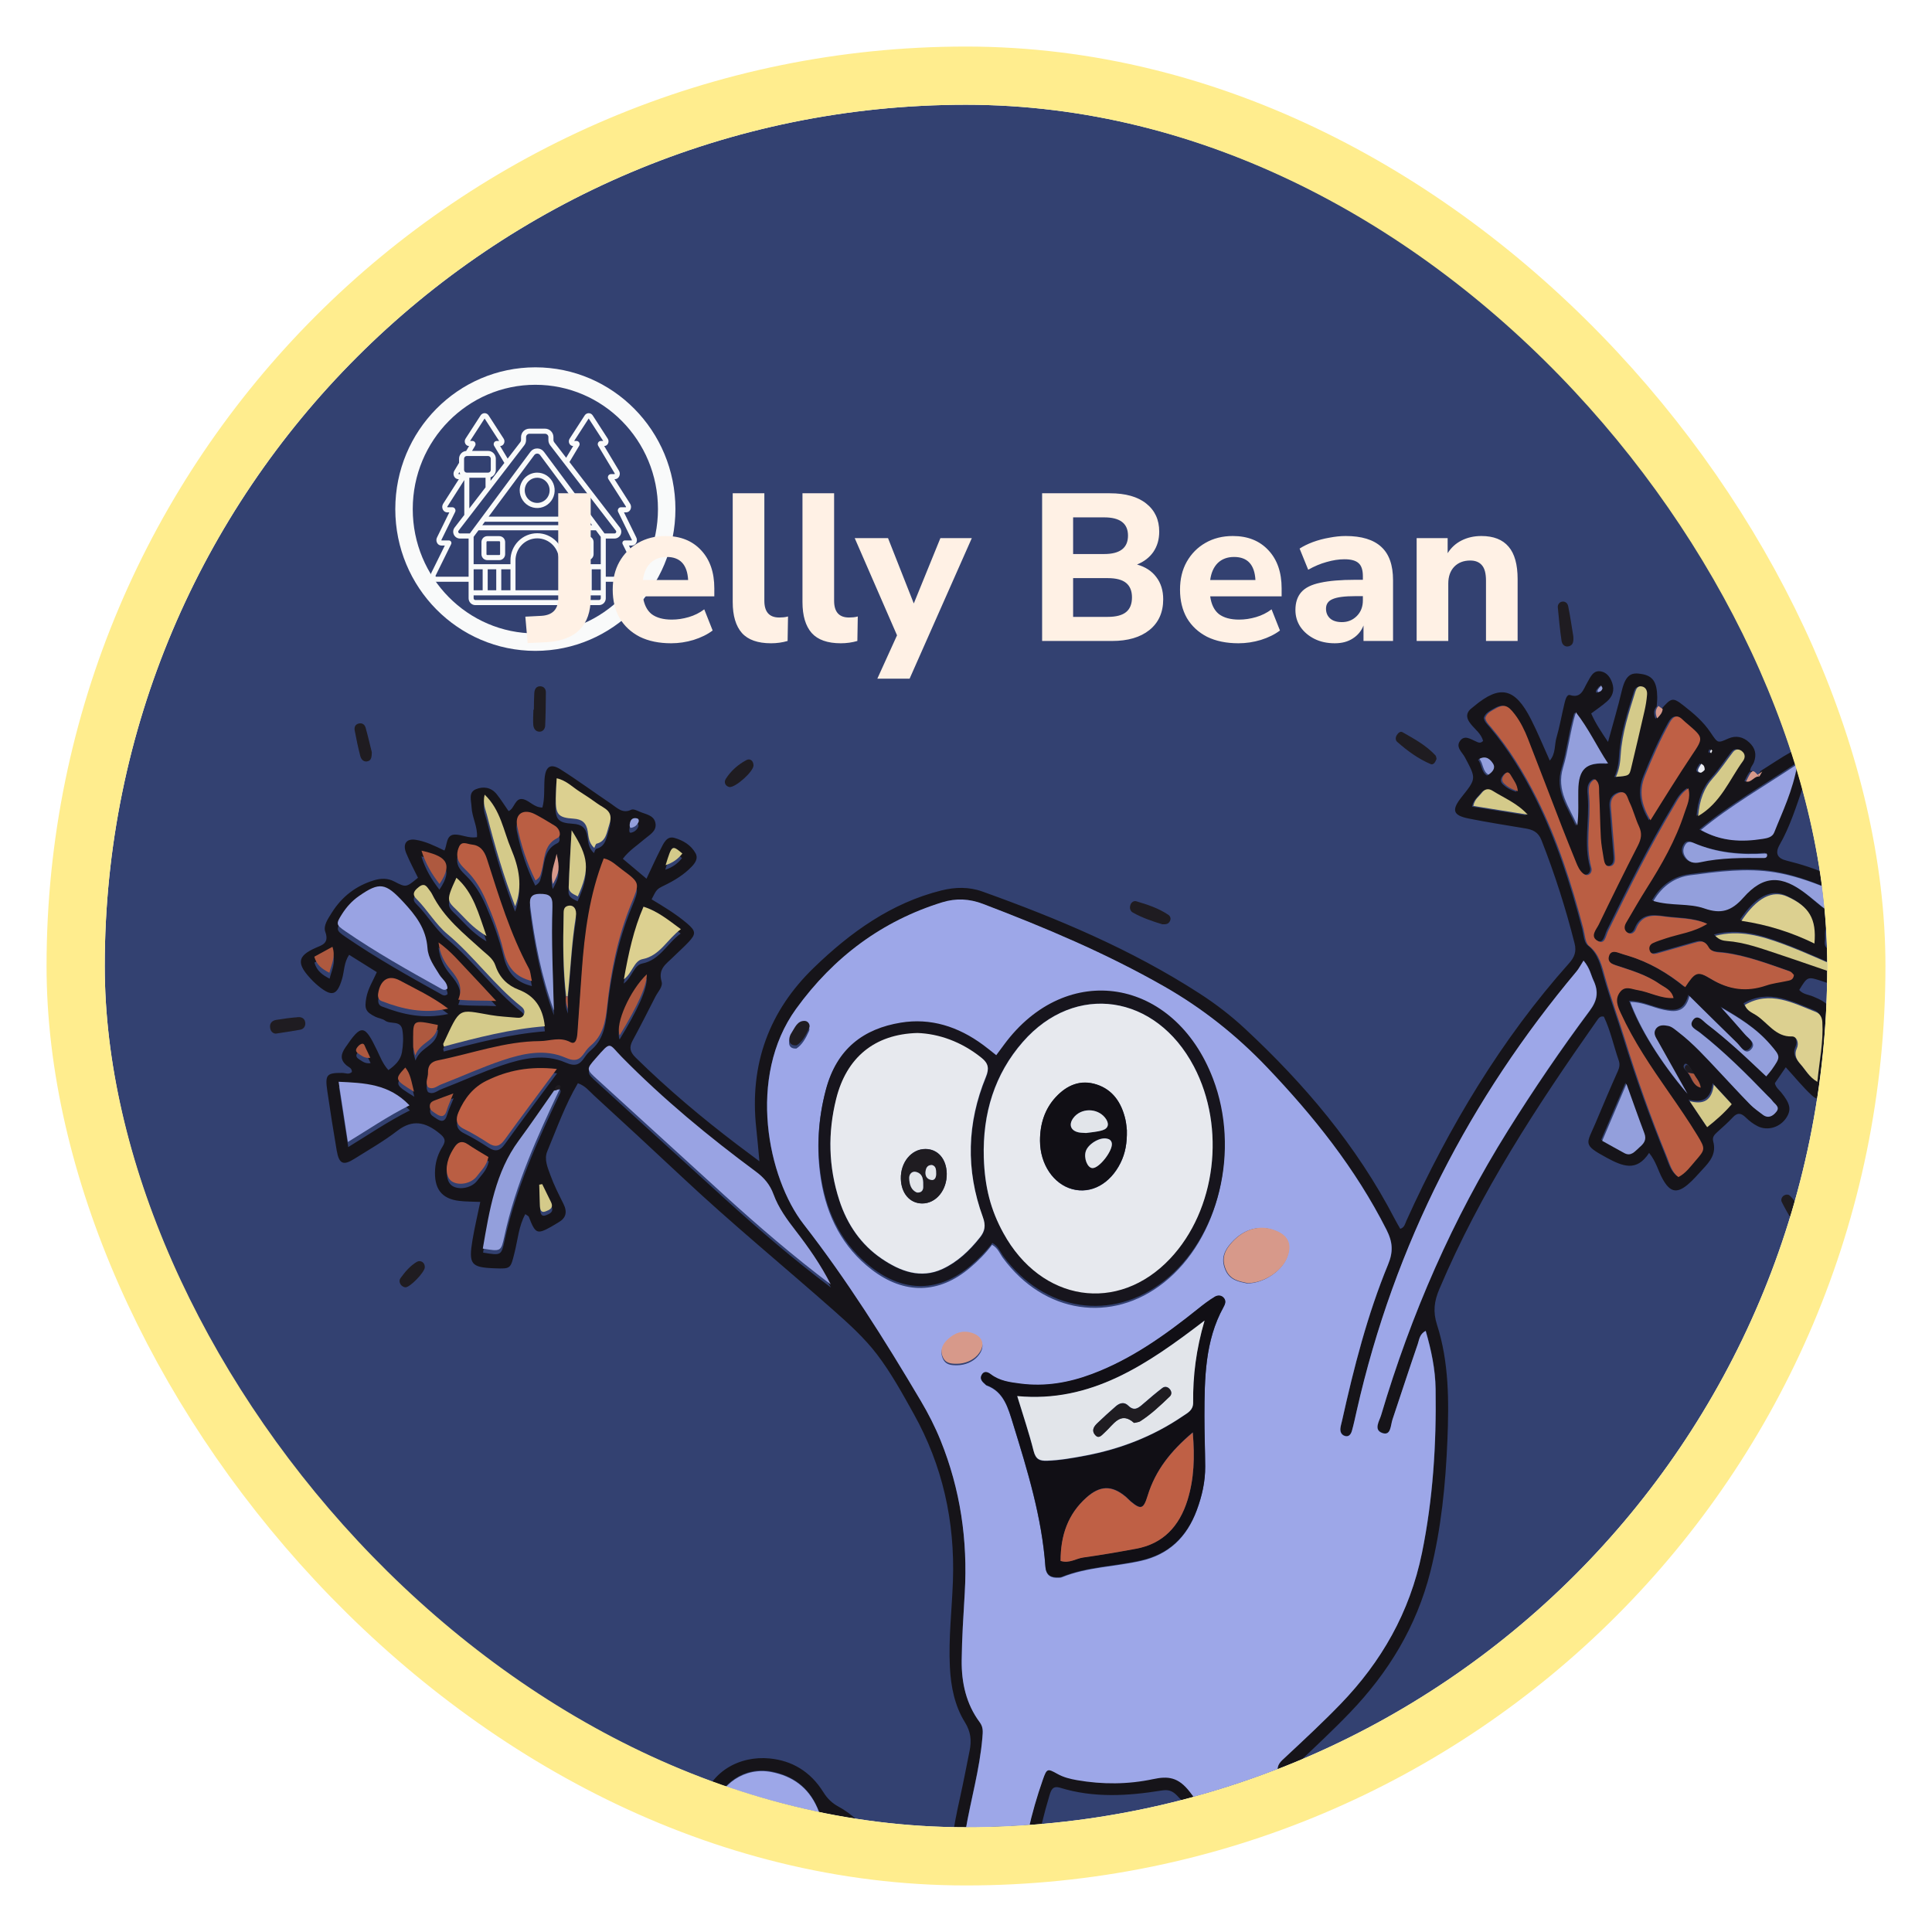 <svg width="166" height="166" viewBox="0 0 166 166" fill="none" xmlns="http://www.w3.org/2000/svg">
<g filter="url(#filter0_d)">
<g clip-path="url(#clip0)">
<rect x="9" y="5" width="148" height="148" rx="74" fill="#334171"/>
<g opacity="0.9">
<path d="M151.273 62.245C152.169 61.685 153.042 61.078 153.962 60.573C154.844 60.09 155.438 60.523 155.358 61.603C155.308 62.288 155.139 62.98 154.915 63.622C154.329 65.316 153.792 67.036 152.905 68.59C152.502 69.301 152.702 69.746 153.493 69.942C154.759 70.254 155.999 70.651 157.203 71.191C157.856 71.481 158.564 71.746 158.539 72.709C158.511 73.747 158.418 74.91 157.432 75.306C156.561 75.652 156.886 76.291 156.796 76.848C156.69 77.524 157.222 77.611 157.618 77.797C158.258 78.097 158.901 78.4 159.555 78.664C160.196 78.92 160.383 79.375 160.225 80.057C160.049 80.817 159.649 81.208 158.951 81.054C158.126 80.874 157.324 80.552 156.512 80.289C155.304 79.898 155.306 79.896 154.592 81.059C154.909 81.431 155.367 81.451 155.767 81.613C157.171 82.182 157.581 82.654 157.488 84.232C157.435 85.116 157.756 85.345 158.397 85.541C158.955 85.712 159.654 85.764 159.831 86.526C160.033 87.403 159.676 88.227 159.406 89.01C159.246 89.479 158.752 89.44 158.412 89.068C158.068 88.692 157.766 88.269 157.312 87.703C157.17 88.457 157.09 89.058 156.941 89.638C156.719 90.5 156.292 90.686 155.651 90.094C154.898 89.399 154.242 88.582 153.436 87.701C153.101 88.19 152.795 88.64 152.498 89.07C152.584 89.442 152.848 89.623 153.044 89.864C153.81 90.809 153.925 91.328 153.513 91.996C152.984 92.853 151.889 93.206 151.007 92.758C150.651 92.576 150.309 92.32 150.017 92.033C149.616 91.633 149.289 91.564 148.883 92.006C148.466 92.458 148.001 92.857 147.55 93.271C147.319 93.484 147.099 93.69 147.203 94.076C147.492 95.134 146.914 95.805 146.307 96.455C145.886 96.904 145.486 97.385 145.021 97.775C144.059 98.582 143.48 98.43 142.851 97.293C142.471 96.607 142.295 95.796 141.693 95.059C140.621 96.704 139.439 96.223 138.047 95.472C135.933 94.332 136.329 94.293 137.081 92.513C137.715 91.009 138.347 89.504 139.013 88.019C139.156 87.698 139.192 87.431 139.081 87.111C138.647 85.856 138.372 84.54 137.807 83.353C137.477 83.27 137.341 83.505 137.192 83.714C132.083 90.981 127.205 98.406 123.667 106.768C123.226 107.809 123.111 108.708 123.469 109.821C124.505 113.043 124.498 116.39 124.364 119.723C124.208 123.536 123.834 127.318 122.91 131.002C121.711 135.781 119.264 139.732 116.015 143.122C114.56 144.639 113.026 146.068 111.506 147.509C111.035 147.954 110.768 148.36 110.851 149.137C111.017 150.695 110.621 152.225 110.463 153.768C110.415 154.244 110.231 154.784 110.659 155.122C111.131 155.496 111.627 155.178 112.062 154.949C112.921 154.496 113.577 153.768 114.183 152.987C115.927 150.74 117.558 148.395 119.147 146.014C119.638 145.282 120.185 144.595 120.718 143.896C121.107 143.384 121.523 143.412 122.009 143.815C123.171 144.774 124.225 145.837 125.163 147.053C128.345 151.176 130.479 155.938 132.514 160.76C134.138 164.612 135.23 168.635 135.963 172.779C136.094 173.521 136.037 174.145 135.739 174.786C135.426 175.457 135.076 176.097 134.627 176.668C131.833 180.234 126.496 181.596 122.525 179.61C119.944 178.319 118.291 176.187 118.223 172.961C118.184 171.187 118.157 169.412 118.175 167.642C118.208 164.778 117.307 162.172 116.313 159.604C115.755 159.508 115.573 159.975 115.301 160.237C113.219 162.237 110.88 163.808 108.331 165.014C107.334 165.487 106.286 165.825 105.168 165.808C104.109 165.792 103.808 165.449 104.006 164.303C104.314 162.505 104.423 160.685 104.417 158.864C104.408 155.557 103.433 152.642 101.141 150.284C100.717 149.846 100.362 149.756 99.824 149.841C96.913 150.311 93.994 150.498 91.098 149.609C90.462 149.413 90.32 149.772 90.172 150.265C89.223 153.433 88.582 156.651 88.621 160.03C88.652 162.629 88.91 165.187 89.644 167.667C89.875 168.446 89.655 168.86 89.187 169.337C88.227 170.319 87.132 170.733 85.794 170.494C82.529 169.916 79.726 168.453 77.557 165.646C76.334 164.065 75.18 162.431 74.097 160.738C73.741 160.18 73.347 159.647 72.787 158.836C72.524 160.737 72.668 162.31 72.814 163.864C73.016 166.004 73.266 168.14 73.589 170.265C73.843 171.94 73.746 173.598 73.578 175.245C73.268 178.294 71.824 179.949 69.044 180.571C67.821 180.845 66.572 180.796 65.328 180.738C64.586 180.704 64.028 180.313 63.536 179.704C62.434 178.336 61.965 176.694 61.711 174.982C60.718 168.278 59.991 161.549 59.866 154.765C59.846 153.633 59.943 152.518 60.169 151.413C60.843 148.124 63.632 146.85 66.105 147.086C68.054 147.27 69.636 148.21 70.742 149.982C71.091 150.543 71.494 150.93 72.056 151.234C73.188 151.845 74.121 152.773 74.948 153.794C76.6 155.83 78.21 157.906 79.847 159.957C80.338 160.573 80.835 161.189 81.525 161.565C81.703 161.664 81.893 161.718 82.186 161.48C82.017 160.465 81.68 159.397 81.612 158.278C81.446 155.607 81.908 153.048 82.478 150.491C82.778 149.139 83.038 147.778 83.311 146.42C83.486 145.558 83.417 144.801 82.912 143.989C82.032 142.573 81.7 140.935 81.615 139.238C81.489 136.757 81.791 134.305 81.876 131.837C82.057 126.703 80.979 121.913 78.513 117.488C77.533 115.729 76.552 113.94 75.346 112.363C74.279 110.966 72.958 109.767 71.649 108.609C67.304 104.768 62.828 101.098 58.586 97.117C56.086 94.772 53.57 92.448 51.047 90.135C50.638 89.76 50.282 89.284 49.653 89.074C48.565 90.911 47.844 92.952 47.019 94.932C46.737 95.609 47.058 96.326 47.289 96.966C47.595 97.816 48.008 98.625 48.411 99.432C48.768 100.147 48.629 100.659 47.986 101.028C47.768 101.154 47.556 101.294 47.338 101.414C46.143 102.075 45.995 102.006 45.438 100.554C45.408 100.48 45.295 100.44 45.134 100.32C44.576 101.342 44.488 102.515 44.215 103.612C43.867 105.017 43.89 105.024 42.522 104.976C40.458 104.902 40.241 104.639 40.604 102.496C40.782 101.45 41.027 100.42 41.264 99.271C40.615 99.242 40.039 99.251 39.467 99.184C37.929 99.006 37.276 98.129 37.385 96.463C37.431 95.747 37.662 95.09 38.021 94.519C38.362 93.971 38.189 93.734 37.749 93.374C36.551 92.394 35.431 92.159 34.13 93.166C32.972 94.062 31.696 94.782 30.459 95.561C29.489 96.174 29.13 96.011 28.929 94.849C28.64 93.155 28.373 91.455 28.124 89.753C27.916 88.336 28.065 88.178 29.403 88.186C29.679 88.188 29.978 88.359 30.235 88.102C30.244 87.76 29.95 87.691 29.773 87.539C29.21 87.055 29.28 86.588 29.664 86.018C31.048 83.972 31.318 83.993 32.397 86.244C32.671 86.816 32.898 87.424 33.373 87.944C33.908 87.565 34.412 87.118 34.534 86.418C34.642 85.795 34.676 85.115 34.572 84.494C34.425 83.632 33.561 84.041 33.088 83.694C32.849 83.519 32.521 83.494 32.25 83.361C31.413 82.948 31.301 82.674 31.473 81.73C31.619 80.932 32.051 80.276 32.377 79.528C31.574 79.025 30.8 78.543 29.997 78.039C29.549 78.708 29.586 79.439 29.398 80.085C28.974 81.529 28.53 81.678 27.37 80.731C27.211 80.601 27.054 80.463 26.908 80.316C25.404 78.791 25.516 78.144 27.155 77.426C27.665 77.202 28.306 77.056 27.949 76.064C27.76 75.542 28.179 74.947 28.486 74.454C29.376 73.023 30.603 72.099 32.139 71.635C32.728 71.457 33.304 71.438 33.881 71.74C34.889 72.265 34.893 72.258 35.913 71.418C35.579 70.729 35.205 70.038 34.906 69.314C34.58 68.52 34.903 68.039 35.697 68.154C36.538 68.278 37.319 68.661 38.185 69.078C38.447 68.576 38.303 67.708 39.104 67.707C39.701 67.708 40.264 68.046 40.982 67.932C41.053 67.041 40.556 66.229 40.517 65.35C40.492 64.778 40.219 64.08 40.901 63.805C41.526 63.553 42.197 63.634 42.683 64.245C43.04 64.692 43.347 65.188 43.695 65.688C44.226 65.495 44.231 64.465 45.003 64.68C45.528 64.827 45.903 65.383 46.602 65.383C46.82 64.603 46.73 63.757 46.789 62.931C46.865 61.86 47.298 61.561 48.159 62.104C49.626 63.031 51.034 64.073 52.48 65.043C53.008 65.397 53.49 65.945 54.232 65.574C54.408 65.486 54.72 65.635 54.948 65.737C55.487 65.976 56.243 66.034 56.328 66.799C56.4 67.447 55.775 67.75 55.36 68.112C54.75 68.643 54.057 69.069 53.515 69.788C54.183 70.352 54.808 70.875 55.548 71.499C55.97 70.608 56.343 69.776 56.757 68.968C57.015 68.463 57.282 67.801 57.949 67.992C58.665 68.198 59.364 68.587 59.766 69.317C60.006 69.751 59.733 70.144 59.441 70.453C58.761 71.167 57.942 71.658 57.082 72.077C56.424 72.398 56.429 72.405 55.987 73.272C57.028 73.899 58.075 74.529 59.018 75.327C59.807 75.996 59.824 76.248 59.137 76.971C58.714 77.418 58.251 77.82 57.816 78.255C57.262 78.812 56.519 79.224 56.846 80.34C56.974 80.777 56.532 81.21 56.319 81.626C55.674 82.885 55.039 84.151 54.365 85.391C54.032 86.003 54.127 86.389 54.635 86.886C57.387 89.587 60.31 92.047 63.349 94.354C63.914 94.784 64.486 95.205 65.249 95.777C65.145 94.68 65.077 93.816 64.98 92.955C64.364 87.388 66.138 82.819 69.897 79.174C73.082 76.086 76.603 73.575 80.882 72.51C82.072 72.213 83.247 72.185 84.413 72.603C90.865 74.917 97.189 77.562 103.064 81.359C104.443 82.248 105.753 83.253 106.969 84.384C112.055 89.117 116.554 94.395 119.853 100.763C119.999 101.042 120.161 101.313 120.312 101.581C120.688 101.465 120.729 101.127 120.851 100.862C124.522 92.758 129.017 85.27 134.819 78.761C135.285 78.24 135.467 77.754 135.288 77.052C134.526 74.034 133.582 71.084 132.448 68.197C132.162 67.468 131.676 67.283 131.061 67.179C129.437 66.907 127.809 66.655 126.192 66.33C124.82 66.054 124.695 65.598 125.6 64.463C126.851 62.894 126.842 62.897 125.862 61.061C125.628 60.624 125.049 60.199 125.456 59.648C125.841 59.126 126.36 59.511 126.817 59.706C126.99 59.778 127.181 59.917 127.431 59.66C127.268 59.052 126.756 58.682 126.383 58.223C125.897 57.629 125.968 57.177 126.545 56.77C126.587 56.74 126.624 56.706 126.663 56.673C128.886 54.814 130.165 55.092 131.542 57.795C132.117 58.924 132.598 60.107 133.158 61.348C133.678 60.758 133.551 60.011 133.731 59.392C134.014 58.426 134.182 57.421 134.42 56.44C134.494 56.138 134.617 55.636 134.9 55.722C135.872 56.023 136.04 55.23 136.387 54.634C136.67 54.148 136.9 53.535 137.602 53.698C138.086 53.81 138.359 54.2 138.524 54.677C138.746 55.322 138.541 55.852 138.089 56.254C137.677 56.623 137.213 56.928 136.718 57.302C137.074 58.121 137.559 58.847 138.164 59.747C138.594 58.162 139.012 56.777 139.343 55.366C139.702 53.827 140.275 53.782 141.067 53.914C142.02 54.073 142.372 54.616 142.392 55.891C142.396 56.158 142.364 56.428 142.348 56.692C142.071 57.003 142.07 57.335 142.245 57.756C142.505 57.487 142.694 57.277 142.717 56.954C143.607 55.933 143.722 55.894 144.654 56.621C145.501 57.281 146.333 57.987 146.952 58.904C147.611 59.877 147.561 59.871 148.502 59.455C149.13 59.176 149.764 59.29 150.303 59.796C150.809 60.271 150.956 60.809 150.694 61.512C150.576 61.825 149.969 62.36 150.861 62.554C150.943 62.577 150.996 62.631 151.023 62.716C150.425 62.027 150.425 62.027 149.881 63.123C150.356 63.252 150.576 62.627 151.023 62.701C151.105 62.539 151.19 62.392 151.273 62.245ZM145.447 88.143C145.341 87.968 145.256 87.771 145.124 87.626C145.012 87.502 144.835 87.236 144.685 87.522C144.586 87.714 144.789 87.899 144.93 88.046C145.299 88.434 145.334 89.178 146.035 89.341C145.959 88.787 145.618 88.516 145.447 88.143ZM48.64 81.999C48.573 82.308 48.609 82.601 48.802 83.092C48.786 82.583 48.777 82.287 48.768 81.994C49.021 79.727 49.097 77.434 49.47 75.181C49.577 74.527 49.28 74.15 48.821 74.246C48.339 74.348 48.428 74.79 48.418 75.134C48.358 77.422 48.368 79.713 48.64 81.999ZM47.628 90.069C46.619 91.499 45.63 92.952 44.593 94.359C42.593 97.07 42.074 100.336 41.506 103.625C43.059 103.881 43.075 103.886 43.359 102.573C44.332 98.078 46.202 93.993 48.124 89.93C48.198 89.788 48.188 89.607 48.041 89.597C47.779 89.585 47.699 89.839 47.628 90.069ZM136.08 78.547C135.825 78.942 135.682 79.231 135.483 79.468C126.345 90.361 119.836 102.82 116.576 117.218C116.446 117.788 116.327 118.363 116.168 118.923C116.075 119.248 115.867 119.494 115.501 119.339C115.235 119.228 115.144 118.97 115.18 118.683C115.205 118.472 115.27 118.267 115.317 118.06C116.336 113.479 117.499 108.944 119.274 104.642C119.728 103.544 119.675 102.719 119.139 101.657C116.462 96.373 112.861 91.897 108.886 87.726C106.24 84.951 103.302 82.634 100.044 80.775C95.031 77.915 89.777 75.704 84.452 73.682C83.291 73.241 82.136 73.179 80.941 73.551C75.827 75.135 71.637 78.216 68.394 82.697C64.157 88.551 65.973 97.237 69.038 101.173C72.749 105.938 76.002 111.092 79.109 116.337C79.758 117.432 80.34 118.565 80.821 119.756C82.518 123.949 83.158 128.315 82.893 132.84C82.779 134.768 82.652 136.696 82.63 138.628C82.61 140.547 83.02 142.377 84.172 143.923C84.498 144.36 84.452 144.749 84.41 145.254C84.18 147.991 83.408 150.601 82.954 153.284C82.533 155.782 82.338 158.279 83.124 160.771C83.293 161.313 83.752 161.99 83.301 162.418C82.783 162.911 81.989 162.779 81.317 162.585C80.782 162.431 80.344 162.027 79.962 161.591C79.308 160.845 78.669 160.079 78.041 159.308C76.715 157.683 75.442 156.005 74.07 154.427C73.153 153.371 72.227 152.254 70.796 151.984C70.428 151.916 70.36 151.602 70.232 151.309C69.441 149.491 68.058 148.555 66.284 148.207C64.006 147.762 61.866 149.19 61.221 151.557C60.964 152.498 60.94 153.457 60.953 154.426C61.037 160.995 61.652 167.518 62.631 174.011C62.855 175.496 63.093 176.98 63.873 178.303C64.406 179.209 65.1 179.661 66.085 179.7C67.396 179.755 68.659 179.536 69.896 179.121C70.897 178.784 71.592 178.055 72.012 177.029C72.44 175.99 72.645 174.89 72.658 173.75C72.675 172.031 72.672 170.3 72.374 168.604C71.805 165.356 71.587 162.082 71.651 158.807C71.68 157.286 71.096 156.51 69.924 155.992C69.695 155.89 69.45 155.819 69.229 155.7C68.953 155.553 68.681 155.347 68.833 154.961C68.97 154.616 69.256 154.572 69.582 154.667C70.836 155.026 71.837 155.812 72.677 156.852C73.768 158.201 74.707 159.671 75.649 161.142C76.678 162.746 77.785 164.286 79.037 165.697C80.991 167.9 83.423 169.103 86.181 169.413C88.126 169.632 88.782 168.72 88.326 166.711C86.934 160.582 87.572 154.656 89.601 148.872C89.942 147.898 90.001 147.882 90.841 148.356C91.382 148.661 91.957 148.799 92.548 148.902C94.736 149.281 96.923 149.27 99.078 148.813C100.364 148.541 101.244 148.628 102.238 149.909C103.95 152.115 105.041 154.477 105.345 157.294C105.573 159.399 105.345 161.476 105.209 163.564C105.187 163.909 104.981 164.304 105.377 164.614C106.372 164.594 107.295 164.244 108.205 163.804C111.692 162.114 114.662 159.704 117.102 156.538C117.608 155.884 118.108 155.222 118.626 154.579C118.857 154.29 119.144 154.013 119.495 154.39C119.757 154.671 119.633 155.002 119.444 155.261C118.954 155.93 118.496 156.64 117.927 157.223C117.114 158.056 116.946 158.784 117.487 160.003C118.777 162.912 119.365 166.016 119.209 169.253C119.146 170.538 119.205 171.831 119.237 173.12C119.273 174.528 119.828 175.71 120.678 176.768C122.051 178.475 123.851 179.262 125.84 179.371C129.29 179.56 132.106 178.102 134.27 175.244C134.854 174.474 135.051 173.607 134.829 172.547C134.488 170.92 134.214 169.276 133.769 167.675C132.151 161.848 129.651 156.439 126.754 151.239C125.696 149.341 124.474 147.53 122.95 146.02C121.294 144.379 121.587 144.352 120.262 146.303C118.569 148.799 116.875 151.291 115.039 153.664C114.338 154.57 113.571 155.4 112.573 155.921C111.747 156.352 110.865 156.619 110.022 155.993C109.167 155.357 109.379 154.386 109.474 153.482C109.479 153.428 109.493 153.377 109.5 153.324C109.734 151.632 110.098 149.946 109.798 148.209C109.688 147.561 110.081 147.28 110.471 146.916C112.077 145.417 113.69 143.926 115.221 142.34C118.68 138.759 121.141 134.528 122.19 129.389C123.134 124.762 123.432 120.062 123.359 115.323C123.332 113.633 122.986 111.991 122.507 110.34C121.974 110.617 121.955 111.1 121.826 111.473C121.084 113.624 120.383 115.793 119.654 117.951C119.484 118.453 119.532 119.376 118.776 119.107C118.004 118.834 118.528 118.077 118.674 117.585C121.257 108.883 124.841 100.707 129.569 93.151C131.782 89.617 134.123 86.177 136.6 82.858C137.263 81.969 137.387 81.218 136.923 80.237C136.704 79.769 136.637 79.217 136.08 78.547ZM144.959 63.712C144.302 64.132 144.026 64.71 143.711 65.237C141.644 68.689 139.842 72.308 138.059 75.936C137.842 76.379 137.787 77.185 137.116 76.771C136.485 76.381 137.046 75.808 137.25 75.387C138.347 73.118 139.462 70.855 140.612 68.619C140.904 68.053 140.994 67.579 140.706 66.971C140.388 66.301 140.212 65.552 139.884 64.89C139.706 64.529 139.64 63.849 138.966 64.108C138.412 64.32 138.235 64.76 138.295 65.367C138.362 66.061 138.402 66.759 138.46 67.454C138.515 68.151 138.587 68.845 138.633 69.543C138.659 69.93 138.625 70.358 138.18 70.395C137.811 70.427 137.722 70.043 137.67 69.719C137.577 69.137 137.46 68.555 137.428 67.966C137.358 66.677 137.348 65.388 137.279 64.099C137.257 63.709 137.355 63.237 136.923 62.932C136.261 63.266 136.385 63.93 136.424 64.46C136.576 66.484 136.059 68.519 136.616 70.533C136.675 70.742 136.61 70.974 136.425 71.089C136.238 71.204 136.041 71.135 135.875 70.991C135.595 70.742 135.439 70.403 135.298 70.054C134.898 69.065 134.492 68.077 134.106 67.08C133.12 64.542 132.151 61.995 131.157 59.461C130.865 58.715 130.51 57.995 130.028 57.364C129.389 56.531 129.068 56.454 128.238 56.946C127.941 57.121 127.614 57.285 127.489 57.678C127.545 58.019 127.785 58.232 127.985 58.469C129.551 60.317 130.824 62.385 131.927 64.579C133.704 68.116 134.916 71.88 135.924 75.728C136.059 76.242 136.084 76.964 136.408 77.217C137.328 77.931 137.534 78.999 137.817 79.995C138.315 81.748 138.945 83.447 139.482 85.185C140.542 88.617 141.753 91.988 143.107 95.298C143.36 95.916 143.524 96.628 144.1 97.043C144.733 96.716 145.124 96.153 145.561 95.652C146.41 94.678 146.442 94.639 145.719 93.453C144.947 92.19 144.106 90.974 143.262 89.764C141.753 87.599 140.264 85.424 139.144 82.99C138.869 82.394 138.617 81.793 139.071 81.19C139.506 80.611 140.059 80.928 140.587 81.012C141.61 81.174 142.566 81.749 143.679 81.694C143.497 80.97 142.927 80.797 142.486 80.49C141.332 79.686 140.02 79.326 138.731 78.895C138.396 78.783 138.007 78.623 138.116 78.144C138.222 77.671 138.588 77.681 138.96 77.814C139.243 77.915 139.533 77.997 139.823 78.086C141.604 78.626 143.213 79.562 144.682 80.76C145.53 79.488 145.716 79.331 146.917 80.062C148.468 81.004 149.99 81.183 151.637 80.622C152.198 80.432 152.8 80.367 153.381 80.239C153.662 80.178 153.985 80.171 154.029 79.71C153.932 79.617 153.837 79.464 153.71 79.42C151.856 78.777 150.017 78.074 148.075 77.821C147.584 77.758 146.974 77.828 146.701 77.336C146.332 76.676 145.913 76.837 145.428 76.975C144.377 77.277 143.325 77.576 142.273 77.871C142.024 77.941 141.76 77.951 141.638 77.646C141.521 77.355 141.656 77.1 141.897 76.986C142.258 76.816 142.64 76.702 143.015 76.576C144.167 76.19 145.402 76.064 146.581 75.331C145.317 74.795 144.108 74.879 142.936 74.708C141.915 74.558 140.942 74.517 140.442 75.79C140.333 76.064 140.048 76.316 139.71 76.078C139.398 75.856 139.43 75.528 139.605 75.231C140.186 74.241 140.758 73.243 141.371 72.278C142.658 70.25 143.855 68.168 144.616 65.828C144.827 65.191 145.172 64.568 144.959 63.712ZM71.389 106.624C70.533 104.941 69.485 103.446 68.367 102.003C67.626 101.045 66.903 100.063 66.477 98.9C66.165 98.053 65.661 97.466 64.977 96.958C60.925 93.958 57.025 90.748 53.435 87.109C52.273 85.931 52.552 85.661 51.172 87.235C50.367 88.155 50.379 88.165 51.335 89.036C54.973 92.35 58.609 95.669 62.252 98.975C65.202 101.653 68.215 104.237 71.389 106.624ZM51.871 70.164C50.657 73.26 50.219 76.532 49.986 79.856C49.862 81.619 49.743 83.381 49.614 85.142C49.583 85.567 49.496 86.22 49.005 85.959C48.097 85.472 47.25 85.864 46.389 85.869C43.376 85.884 40.54 86.943 37.624 87.524C37.062 87.637 36.751 87.946 36.774 88.6C36.789 89.012 36.5 89.422 36.782 89.836C37.221 90.075 37.551 89.732 37.898 89.596C39.663 88.915 41.392 88.115 43.181 87.517C44.937 86.93 46.806 86.515 48.585 87.293C49.443 87.669 49.812 87.482 50.249 86.829C50.392 86.615 50.565 86.413 50.758 86.252C51.77 85.405 52.014 84.273 52.157 82.912C52.477 79.88 53.08 76.886 54.225 74.082C54.964 72.274 55.028 72.294 53.443 71.123C52.956 70.766 52.514 70.299 51.871 70.164ZM144.894 89.873C144.05 88.369 143.208 86.863 142.362 85.361C142.179 85.038 141.928 84.703 142.156 84.33C142.41 83.915 142.879 83.969 143.242 84.045C143.558 84.109 143.854 84.382 144.135 84.597C145.404 85.574 146.49 86.777 147.597 87.953C148.489 88.903 149.37 89.863 150.278 90.793C150.603 91.124 150.986 91.391 151.354 91.67C151.827 92.031 152.23 91.796 152.53 91.419C152.873 90.987 152.398 90.774 152.208 90.506C152.088 90.336 151.924 90.201 151.78 90.051C149.936 88.14 148.06 86.271 145.987 84.646C145.656 84.385 144.997 84.127 145.326 83.599C145.738 82.941 146.21 83.618 146.569 83.892C147.427 84.545 148.254 85.249 149.067 85.97C149.942 86.746 150.782 87.564 151.658 88.38C151.872 88.122 152.013 87.974 152.129 87.806C152.908 86.69 152.906 86.688 152.032 85.67C150.795 84.229 149.243 83.312 147.815 82.486C148.438 83.189 149.161 83.98 149.857 84.798C150.165 85.158 150.859 85.54 150.351 86.069C149.86 86.58 149.498 85.841 149.155 85.508C147.822 84.217 146.507 82.907 145.061 81.483C144.688 82.94 143.779 82.853 142.851 82.66C141.907 82.463 141.008 81.984 139.978 81.989C140.813 84.271 142.545 87.103 144.894 89.873ZM38.454 81.422C38.451 80.883 38.012 80.625 37.778 80.24C37.34 79.518 36.804 78.823 36.742 77.944C36.622 76.259 35.71 75.11 34.665 73.984C33.137 72.338 32.625 72.239 30.851 73.474C30.263 73.883 29.784 74.409 29.393 75.028C28.858 75.87 28.879 75.944 29.684 76.496C32.293 78.288 35.03 79.83 37.777 81.353C37.989 81.474 38.201 81.647 38.454 81.422ZM46.818 84.612C46.638 82.971 45.911 81.979 44.556 81.47C43.632 81.122 42.917 80.447 42.568 79.402C42.369 78.807 41.877 78.491 41.459 78.112C39.858 76.654 38.138 75.325 37.115 73.262C37.022 73.075 36.875 72.918 36.755 72.745C36.452 72.312 36.162 72.5 35.874 72.75C35.57 73.013 35.391 73.298 35.761 73.664C36.72 74.608 37.389 75.827 38.444 76.706C40.705 78.589 42.466 81.082 44.781 82.913C44.99 83.079 45.139 83.299 45.011 83.6C44.886 83.895 44.633 83.898 44.385 83.876C43.645 83.808 42.897 83.777 42.164 83.65C39.301 83.161 39.585 82.922 38.085 86.113C38.07 86.143 38.099 86.195 38.128 86.35C41 85.584 43.875 84.846 46.818 84.612ZM47.863 88.221C45.564 87.965 43.651 88.332 41.824 89.229C40.691 89.784 39.929 90.735 39.415 91.936C39.152 92.554 39.197 93.041 39.869 93.374C40.594 93.736 41.298 94.156 41.981 94.604C42.563 94.987 42.957 94.893 43.369 94.317C44.79 92.347 46.247 90.403 47.863 88.221ZM141.946 73.348C143.497 73.803 144.984 73.514 146.346 73.992C147.705 74.47 148.622 74.243 149.661 73.057C151.41 71.056 152.971 71.103 155.075 72.728C155.563 73.104 156.027 73.517 156.51 73.898C156.945 74.241 157.187 74.108 157.386 73.568C157.644 72.862 157.47 72.466 156.82 72.207C155.371 71.631 153.918 71.116 152.381 70.868C149.934 70.472 147.528 70.802 145.128 71.113C143.851 71.284 142.74 71.984 141.946 73.348ZM154.299 61.602C151.338 63.575 148.563 65.159 146.009 67.27C147.785 68.276 149.527 68.317 151.308 68.037C151.715 67.973 152.143 67.897 152.311 67.472C153.015 65.678 153.884 63.947 154.299 61.602ZM149.809 82.205C149.976 82.718 150.438 82.866 150.793 83.1C151.781 83.745 152.463 84.963 153.841 84.91C154.26 84.894 154.484 85.457 154.279 85.912C154.002 86.526 154.264 86.931 154.627 87.336C155.038 87.796 155.322 88.394 156.037 88.809C156.204 87.048 156.565 85.404 156.465 83.69C156.441 83.28 156.271 82.954 155.908 82.811C153.927 82.037 151.966 80.948 149.809 82.205ZM141.675 66.472C142.3 65.473 142.873 64.552 143.454 63.639C144.04 62.721 144.62 61.8 145.229 60.901C146.25 59.39 146.256 59.397 144.838 58.186C144.721 58.086 144.597 57.992 144.49 57.88C143.996 57.373 143.65 57.511 143.323 58.099C142.513 59.56 141.841 61.091 141.206 62.653C140.646 64.031 140.932 65.199 141.675 66.472ZM45.699 80.723C45.595 80.264 45.588 79.922 45.448 79.663C43.847 76.707 42.865 73.482 41.837 70.282C41.596 69.525 41.217 69.099 40.498 69.028C40.13 68.992 39.676 68.697 39.437 69.216C39.235 69.652 39.197 70.157 39.476 70.595C39.644 70.858 39.877 71.075 40.097 71.293C40.812 71.997 41.326 72.853 41.735 73.785C42.354 75.201 42.894 76.658 43.262 78.164C43.587 79.486 44.221 80.371 45.699 80.723ZM35.214 91.409C33.437 89.552 31.351 89.487 29.124 89.382C29.398 91.166 29.647 92.778 29.92 94.558C31.704 93.471 33.339 92.348 35.214 91.409ZM135.269 57.243C134.757 58.981 134.62 60.538 134.176 61.98C133.56 63.985 134.716 65.359 135.392 66.954C135.535 65.932 135.466 64.935 135.481 63.94C135.513 62.107 136.144 61.503 138.045 61.638C137.079 60.19 136.417 58.709 135.269 57.243ZM149.504 75.021C151.784 75.365 153.802 76.012 155.773 76.975C155.963 74.842 155.32 73.788 153.446 72.939C152.17 72.358 150.842 73.012 149.504 75.021ZM51.033 69.298C51.099 69.173 51.146 68.951 51.237 68.928C52.072 68.717 52.093 67.958 52.329 67.262C52.725 66.098 51.88 65.909 51.301 65.491C50.805 65.129 50.294 64.79 49.777 64.463C49.157 64.075 48.62 63.492 47.798 63.319C47.769 63.971 47.73 64.498 47.724 65.025C47.707 66.412 47.911 66.699 49.242 66.782C49.968 66.826 50.35 67.122 50.47 67.878C50.548 68.349 50.551 68.854 51.033 69.298ZM53.589 80.51C54.308 79.987 54.459 78.927 55.177 78.787C56.695 78.493 57.295 77.082 58.483 76.211C57.378 75.398 56.473 74.654 55.274 74.28C54.423 76.239 53.981 78.291 53.589 80.51ZM47.589 83.222C47.512 80.224 47.352 77.238 47.455 74.248C47.483 73.431 47.191 73.221 46.328 73.235C45.705 73.245 45.45 73.516 45.538 74.225C45.922 77.292 46.518 80.304 47.589 83.222ZM45.991 72.095C46.422 71.827 46.416 71.599 46.477 71.402C46.809 70.348 46.629 69.044 47.886 68.45C48.24 68.283 48.092 67.672 47.66 67.409C47.097 67.066 46.535 66.718 45.951 66.417C44.974 65.91 44.193 66.364 44.415 67.446C44.741 69.028 45.244 70.591 45.991 72.095ZM139.663 89.036C138.913 90.799 138.261 92.327 137.58 93.924C138.254 94.296 138.864 94.643 139.483 94.976C140.069 95.292 140.397 94.815 140.775 94.487C141.133 94.175 141.428 93.866 141.205 93.274C140.699 91.953 140.233 90.616 139.663 89.036ZM147.264 76.292C147.598 76.637 147.933 76.713 148.252 76.736C149.752 76.847 151.166 77.365 152.587 77.837C154.437 78.451 156.276 79.106 158.122 79.734C158.452 79.847 158.808 80.031 159.385 79.683C157.131 78.713 155.136 77.758 153.084 76.998C151.233 76.311 149.329 75.743 147.264 76.292ZM44.254 74.321C44.926 72.603 44.577 70.99 43.901 69.4C43.241 67.852 42.996 66.06 41.622 64.758C41.438 65.518 41.698 66.017 41.826 66.517C42.497 69.144 43.254 71.741 44.254 74.321ZM138.708 62.764C139.854 62.674 139.859 62.676 140.031 61.951C140.411 60.348 140.793 58.747 141.157 57.14C141.264 56.675 141.345 56.198 141.381 55.719C141.407 55.384 141.281 55.077 140.913 55.013C140.606 54.961 140.461 55.192 140.382 55.45C139.832 57.219 139.237 59.001 139.117 60.865C139.074 61.487 139.023 62.062 138.708 62.764ZM38.517 83.123C37.095 82.052 35.713 81.429 34.382 80.706C33.412 80.179 32.7 80.629 32.51 81.812C32.46 82.13 32.548 82.376 32.798 82.47C34.586 83.165 36.403 83.588 38.517 83.123ZM41.994 95.791C41.406 95.432 40.793 95.088 40.214 94.692C39.727 94.359 39.368 94.499 39.079 94.942C38.885 95.239 38.7 95.56 38.583 95.899C38.255 96.834 38.399 97.622 38.904 97.918C39.512 98.269 40.545 98.063 41.009 97.435C41.369 96.951 41.847 96.539 41.994 95.791ZM42.644 82.446C41.871 81.617 41.108 80.776 40.322 79.962C39.519 79.131 38.784 78.212 37.679 77.421C37.805 78.476 38.214 79.162 38.702 79.741C39.338 80.498 39.835 81.232 39.374 82.335C40.513 82.446 41.552 82.387 42.644 82.446ZM145.766 66.091C147.722 64.95 148.462 62.952 149.623 61.356C149.817 61.09 149.833 60.755 149.529 60.517C149.246 60.292 148.965 60.336 148.747 60.614C148.18 61.343 147.671 62.126 147.058 62.805C146.27 63.674 145.888 64.7 145.766 66.091ZM41.797 76.883C41.115 74.959 40.679 73.161 39.212 71.888C38.167 74.127 38.46 73.813 39.674 75.096C40.262 75.718 40.873 76.331 41.797 76.883ZM151.704 69.402C151.684 69.363 151.662 69.281 151.646 69.282C149.511 69.437 147.412 69.25 145.389 68.373C145.064 68.232 144.816 68.254 144.633 68.594C144.473 68.895 144.466 69.196 144.633 69.506C144.936 70.07 145.426 70.159 145.932 70.048C147.742 69.641 149.583 69.656 151.423 69.674C151.566 69.674 151.71 69.615 151.704 69.402ZM126.479 65.306C128.044 65.557 129.593 65.806 131.139 66.052C130.256 65.075 129.136 64.631 128.122 63.994C127.767 63.771 127.455 63.842 127.203 64.175C126.965 64.499 126.59 64.713 126.479 65.306ZM146.586 92.72C147.4 92.074 148.061 91.489 148.695 90.747C148.166 90.172 147.717 89.687 147.15 89.072C146.991 90.431 146.281 90.803 145.082 90.483C145.642 91.313 146.073 91.957 146.586 92.72ZM49.628 73.442C50.667 71.118 50.586 70.092 49.092 67.777C49.001 69.497 48.895 71.056 48.846 72.619C48.83 73.121 49.281 73.257 49.628 73.442ZM55.566 80.079C54.117 81.448 52.829 84.342 53.236 85.313C54.821 82.724 55.586 81.005 55.566 80.079ZM37.639 84.505C35.309 84.036 35.514 84.01 35.519 86.372C35.52 86.515 35.585 86.659 35.698 87.125C36.146 85.889 37.531 85.925 37.639 84.505ZM37.755 72.44C39.052 70.535 38.123 70.015 36.209 69.585C36.551 70.686 37.084 71.578 37.755 72.44ZM27.019 78.709C27.228 79.432 27.687 79.757 28.319 80.087C28.507 79.32 28.872 78.701 28.58 77.859C28.018 78.163 27.544 78.422 27.019 78.709ZM38.979 90.359C38.312 90.604 37.906 90.748 37.502 90.904C37.232 91.008 36.923 91.092 36.952 91.506C36.972 91.814 37.225 91.92 37.427 92.062C37.858 92.369 38.221 92.475 38.418 91.783C38.532 91.39 38.715 91.021 38.979 90.359ZM35.597 90.233C35.37 89.362 35.297 88.689 34.847 88.157C33.91 89.175 33.917 89.199 35.597 90.233ZM46.614 98.08C46.529 98.096 46.442 98.112 46.357 98.126C46.376 98.715 46.392 99.302 46.413 99.89C46.426 100.242 46.493 100.582 46.92 100.411C47.226 100.289 47.623 100.146 47.371 99.619C47.124 99.103 46.868 98.591 46.614 98.08ZM57.161 70.725C57.772 70.529 58.223 70.205 58.599 69.727C57.704 68.978 57.704 68.978 57.161 70.725ZM130.297 64.039C130.247 63.451 129.957 63.136 129.757 62.777C129.633 62.553 129.452 62.264 129.198 62.547C129.01 62.76 128.795 63.074 129.119 63.386C129.42 63.675 129.77 63.884 130.297 64.039ZM47.495 72.385C48.044 71.398 48.094 71.047 47.808 69.802C47.611 70.756 47.218 71.453 47.495 72.385ZM127.77 62.638C128.121 62.408 128.416 62.071 128.158 61.673C127.951 61.355 127.586 60.959 126.993 61.279C127.354 61.711 127.253 62.333 127.77 62.638ZM31.842 87.348C31.674 86.99 31.572 86.752 31.455 86.526C31.366 86.358 31.332 86.063 31.077 86.158C30.913 86.217 30.755 86.382 30.661 86.547C30.529 86.78 30.727 86.941 30.888 87.037C31.13 87.183 31.357 87.409 31.842 87.348ZM158.871 87.166C158.88 86.843 158.692 86.711 158.437 86.658C158.295 86.629 158.101 86.686 158.122 86.834C158.163 87.138 158.289 87.439 158.633 87.473C158.809 87.487 158.848 87.319 158.871 87.166ZM54.849 67.007C54.888 66.745 54.708 66.729 54.58 66.719C54.287 66.696 54.134 66.883 54.083 67.182C54.059 67.333 54.052 67.571 54.202 67.548C54.492 67.499 54.74 67.31 54.849 67.007ZM137.55 55.166C137.51 55.094 137.469 55.022 137.427 54.948C137.341 55.059 137.25 55.167 137.168 55.283C137.097 55.384 137.126 55.531 137.207 55.515C137.372 55.485 137.523 55.383 137.55 55.166ZM146.334 62.121C146.32 61.694 146.139 61.7 146.039 61.608C145.942 61.779 145.805 61.94 145.757 62.127C145.707 62.32 145.972 62.397 146.023 62.374C146.198 62.291 146.334 62.133 146.334 62.121ZM146.982 60.489C146.943 60.451 146.906 60.417 146.871 60.384C146.839 60.455 146.799 60.526 146.786 60.602C146.782 60.628 146.846 60.671 146.879 60.706C146.913 60.635 146.946 60.565 146.982 60.489Z" fill="#131010"/>
<path d="M155.7 101.797C155.649 101.89 155.601 102.047 155.5 102.146C155.337 102.31 155.113 102.292 154.968 102.13C154.206 101.285 153.606 100.306 153.09 99.273C152.994 99.083 153.092 98.838 153.27 98.723C153.379 98.651 153.553 98.618 153.673 98.66C154.054 98.786 155.703 101.331 155.7 101.797Z" fill="#1D1818"/>
<path d="M123.431 61.206C123.333 61.46 123.177 61.759 122.916 61.648C121.858 61.198 120.921 60.513 120.042 59.737C119.88 59.595 119.899 59.34 120.019 59.154C120.132 58.979 120.317 58.803 120.509 58.914C121.507 59.483 122.523 60.029 123.338 60.905C123.401 60.974 123.403 61.107 123.431 61.206Z" fill="#1D1818"/>
<path d="M45.869 56.982C45.88 56.505 45.877 56.026 45.907 55.552C45.93 55.201 46.087 54.941 46.451 54.968C46.734 54.989 46.904 55.197 46.902 55.496C46.896 56.449 46.886 57.405 46.842 58.356C46.83 58.624 46.645 58.864 46.367 58.867C46.015 58.871 45.838 58.592 45.817 58.255C45.788 57.832 45.824 57.406 45.831 56.983C45.842 56.98 45.855 56.98 45.869 56.982Z" fill="#1D1818"/>
<path d="M135.178 50.656C135.218 51.1 135.168 51.419 134.821 51.523C134.466 51.63 134.217 51.387 134.168 51.049C134.029 50.101 133.939 49.142 133.849 48.188C133.828 47.964 133.963 47.767 134.163 47.707C134.443 47.624 134.684 47.807 134.737 48.068C134.919 48.958 135.048 49.858 135.178 50.656Z" fill="#1D1818"/>
<path d="M99.87 75.416C99.083 75.177 98.179 74.882 97.333 74.407C97.132 74.294 97.062 74.076 97.098 73.862C97.15 73.563 97.383 73.365 97.637 73.44C98.591 73.724 99.543 74.03 100.392 74.607C100.561 74.722 100.638 74.943 100.508 75.168C100.391 75.377 100.209 75.433 99.87 75.416Z" fill="#1D1818"/>
<path d="M31.948 60.635C31.935 61.005 31.918 61.3 31.639 61.395C31.29 61.516 31.041 61.29 30.955 60.956C30.766 60.23 30.613 59.491 30.474 58.75C30.42 58.459 30.544 58.221 30.841 58.162C31.126 58.103 31.341 58.252 31.417 58.535C31.619 59.258 31.787 59.994 31.948 60.635Z" fill="#1D1818"/>
<path d="M23.703 84.81C23.56 84.815 23.233 84.715 23.201 84.243C23.175 83.864 23.438 83.678 23.742 83.629C24.368 83.528 24.996 83.441 25.628 83.395C25.935 83.372 26.218 83.524 26.233 83.922C26.242 84.219 26.064 84.42 25.808 84.471C25.185 84.591 24.556 84.675 23.703 84.81Z" fill="#1D1818"/>
<path d="M62.676 63.626C62.312 63.548 62.18 63.209 62.36 62.924C62.807 62.22 63.429 61.68 64.138 61.305C64.435 61.147 64.738 61.347 64.742 61.766C64.749 62.282 63.209 63.669 62.676 63.626Z" fill="#1D1818"/>
<path d="M36.496 104.92C36.444 105.35 35.243 106.602 34.844 106.608C34.716 106.61 34.549 106.517 34.461 106.409C34.325 106.245 34.278 106.008 34.411 105.821C34.802 105.278 35.235 104.768 35.796 104.432C36.161 104.214 36.546 104.512 36.496 104.92Z" fill="#1D1818"/>
<path d="M142.859 56.918C142.835 57.239 142.644 57.452 142.386 57.721C142.212 57.3 142.215 56.967 142.49 56.656C142.613 56.745 142.735 56.833 142.859 56.918Z" fill="#E9A38D"/>
<path d="M151.164 62.745C151.136 62.658 151.083 62.604 151.002 62.581C151.14 62.484 151.278 62.384 151.416 62.287C151.333 62.434 151.248 62.581 151.165 62.728L151.164 62.745Z" fill="#E9A38D"/>
<path d="M136.057 78.533C136.614 79.204 136.681 79.756 136.904 80.223C137.368 81.204 137.244 81.956 136.582 82.845C134.105 86.17 131.763 89.611 129.553 93.15C124.827 100.712 121.244 108.896 118.662 117.607C118.516 118.1 117.992 118.857 118.763 119.131C119.519 119.4 119.472 118.476 119.642 117.973C120.368 115.814 121.068 113.645 121.812 111.489C121.942 111.115 121.96 110.632 122.494 110.355C122.974 112.008 123.32 113.652 123.345 115.343C123.418 120.086 123.121 124.791 122.177 129.423C121.128 134.567 118.665 138.802 115.21 142.387C113.679 143.972 112.067 145.467 110.461 146.967C110.073 147.329 109.679 147.613 109.789 148.261C110.086 150.001 109.722 151.685 109.491 153.381C109.484 153.434 109.469 153.486 109.465 153.539C109.37 154.446 109.158 155.419 110.013 156.053C110.853 156.68 111.737 156.412 112.563 155.981C113.56 155.459 114.328 154.626 115.028 153.722C116.863 151.344 118.556 148.85 120.249 146.353C121.573 144.398 121.28 144.428 122.936 146.07C124.462 147.581 125.683 149.395 126.739 151.294C129.637 156.5 132.134 161.914 133.751 167.746C134.196 169.349 134.47 170.994 134.811 172.623C135.033 173.684 134.836 174.553 134.252 175.323C132.089 178.184 129.273 179.644 125.825 179.454C123.837 179.345 122.038 178.557 120.665 176.849C119.816 175.79 119.26 174.607 119.224 173.197C119.193 171.907 119.134 170.612 119.196 169.327C119.352 166.086 118.765 162.978 117.475 160.067C116.934 158.849 117.102 158.118 117.915 157.284C118.484 156.701 118.941 155.99 119.431 155.32C119.62 155.061 119.745 154.729 119.482 154.448C119.132 154.071 118.844 154.349 118.614 154.637C118.096 155.281 117.596 155.944 117.09 156.599C114.649 159.768 111.68 162.183 108.196 163.872C107.289 164.312 106.367 164.662 105.369 164.682C104.974 164.372 105.179 163.979 105.202 163.632C105.337 161.544 105.566 159.462 105.337 157.355C105.033 154.536 103.943 152.171 102.231 149.963C101.238 148.681 100.358 148.591 99.073 148.866C96.921 149.323 94.732 149.335 92.544 148.955C91.954 148.852 91.38 148.713 90.839 148.408C89.996 147.935 89.941 147.95 89.599 148.925C87.571 154.715 86.935 160.647 88.324 166.782C88.78 168.792 88.125 169.708 86.18 169.486C83.423 169.173 80.992 167.971 79.039 165.767C77.79 164.354 76.68 162.813 75.652 161.207C74.711 159.737 73.771 158.263 72.681 156.913C71.839 155.871 70.841 155.085 69.587 154.726C69.261 154.633 68.973 154.675 68.838 155.02C68.684 155.409 68.956 155.612 69.234 155.759C69.455 155.879 69.7 155.95 69.929 156.052C71.101 156.568 71.684 157.348 71.656 158.87C71.593 162.148 71.809 165.427 72.378 168.676C72.676 170.374 72.679 172.106 72.662 173.828C72.651 174.966 72.443 176.07 72.016 177.11C71.594 178.137 70.901 178.869 69.9 179.204C68.665 179.619 67.402 179.838 66.091 179.783C65.107 179.742 64.413 179.292 63.88 178.385C63.1 177.058 62.863 175.575 62.639 174.089C61.659 167.589 61.045 161.058 60.961 154.484C60.948 153.514 60.971 152.555 61.229 151.613C61.874 149.244 64.013 147.814 66.29 148.259C68.064 148.606 69.446 149.542 70.236 151.364C70.362 151.655 70.433 151.969 70.8 152.04C72.231 152.31 73.157 153.431 74.074 154.486C75.444 156.065 76.72 157.744 78.043 159.371C78.671 160.145 79.309 160.91 79.963 161.657C80.345 162.091 80.781 162.497 81.318 162.652C81.987 162.845 82.781 162.977 83.302 162.485C83.752 162.056 83.293 161.378 83.124 160.835C82.338 158.341 82.531 155.842 82.954 153.341C83.408 150.655 84.18 148.046 84.409 145.304C84.452 144.798 84.498 144.409 84.172 143.971C83.018 142.423 82.608 140.589 82.63 138.671C82.65 136.739 82.779 134.807 82.893 132.877C83.158 128.348 82.518 123.977 80.822 119.78C80.341 118.588 79.76 117.451 79.111 116.357C76.005 111.107 72.756 105.951 69.044 101.179C65.979 97.238 64.164 88.544 68.399 82.685C71.641 78.199 75.83 75.115 80.942 73.53C82.137 73.159 83.292 73.219 84.452 73.66C89.775 75.687 95.028 77.9 100.039 80.761C103.295 82.622 106.233 84.941 108.877 87.719C112.851 91.894 116.45 96.374 119.127 101.664C119.665 102.726 119.716 103.553 119.261 104.651C117.485 108.958 116.325 113.497 115.306 118.082C115.258 118.289 115.196 118.495 115.169 118.706C115.135 118.996 115.226 119.251 115.49 119.363C115.856 119.518 116.063 119.271 116.156 118.947C116.316 118.385 116.434 117.81 116.564 117.24C119.823 102.827 126.332 90.356 135.465 79.452C135.659 79.218 135.803 78.929 136.057 78.533ZM85.238 102.957C85.754 103.238 85.906 103.725 86.18 104.096C89.706 108.871 95.514 109.761 100.008 106.2C104.714 102.472 106.517 94.951 104.179 88.813C100.858 80.092 91.595 78.584 86.233 85.889C86.023 86.178 85.809 86.463 85.566 86.791C85.171 86.478 84.816 86.184 84.446 85.912C82.295 84.321 79.93 83.569 77.368 83.99C74.194 84.513 71.87 86.219 70.941 89.739C70.276 92.257 70.127 94.798 70.541 97.385C71.049 100.547 72.415 103.173 74.872 105.072C77.7 107.257 80.694 107.189 83.367 104.911C84.059 104.327 84.696 103.681 85.238 102.957ZM90.984 131.566C91.031 131.561 91.136 131.566 91.227 131.528C93.426 130.635 95.796 130.63 98.067 130.108C100.385 129.572 101.95 128.139 102.826 125.777C103.273 124.574 103.556 123.336 103.549 122.03C103.541 120.579 103.48 119.129 103.483 117.677C103.491 114.446 103.528 111.218 105.117 108.338C105.248 108.1 105.359 107.84 105.188 107.594C104.976 107.284 104.624 107.291 104.375 107.439C103.86 107.748 103.379 108.122 102.904 108.502C100.084 110.761 97.174 112.832 93.814 114.092C91.819 114.84 89.798 115.187 87.677 114.913C86.781 114.798 85.896 114.691 85.126 114.104C84.853 113.896 84.552 113.807 84.354 114.153C84.156 114.501 84.409 114.747 84.651 114.956C84.69 114.989 84.725 115.037 84.77 115.053C86.263 115.592 86.626 117.011 87.056 118.401C88.288 122.394 89.515 126.389 89.821 130.611C89.877 131.396 90.306 131.606 90.984 131.566ZM107.148 106.274C108.548 106.28 110.116 105.235 110.57 104.039C110.963 103.003 110.684 102.26 109.735 101.825C108.335 101.183 106.912 101.543 105.815 102.756C105.215 103.418 104.884 104.099 105.257 105.051C105.638 106.014 106.433 106.118 107.148 106.274ZM82.253 113.306C82.918 113.298 83.582 113.015 83.985 112.568C84.696 111.777 84.498 110.973 83.526 110.652C82.739 110.394 82.067 110.63 81.479 111.161C81.047 111.55 80.728 112.035 80.993 112.692C81.234 113.292 81.746 113.311 82.253 113.306ZM68.428 86.092C68.905 85.791 69.245 85.204 69.513 84.588C69.624 84.333 69.421 84.014 69.151 83.995C68.486 83.947 68.277 84.58 67.976 85.042C67.869 85.205 67.784 85.437 67.799 85.631C67.819 85.909 67.989 86.12 68.428 86.092Z" fill="#A9B3F5"/>
<path d="M145.07 63.735C145.286 64.591 144.938 65.217 144.732 65.858C143.971 68.202 142.775 70.288 141.489 72.32C140.877 73.289 140.305 74.289 139.724 75.28C139.55 75.577 139.517 75.908 139.829 76.128C140.164 76.364 140.452 76.113 140.56 75.839C141.058 74.564 142.032 74.608 143.052 74.756C144.226 74.927 145.431 74.843 146.694 75.379C145.518 76.114 144.282 76.24 143.131 76.627C142.754 76.754 142.372 76.868 142.014 77.038C141.774 77.152 141.638 77.407 141.755 77.699C141.877 78.005 142.141 77.992 142.39 77.924C143.441 77.629 144.494 77.329 145.542 77.027C146.027 76.886 146.445 76.728 146.813 77.389C147.087 77.879 147.697 77.809 148.187 77.875C150.127 78.128 151.965 78.834 153.817 79.478C153.944 79.521 154.038 79.675 154.136 79.768C154.092 80.23 153.769 80.237 153.489 80.298C152.908 80.426 152.307 80.489 151.746 80.682C150.1 81.243 148.579 81.064 147.029 80.12C145.83 79.388 145.644 79.544 144.796 80.82C143.328 79.619 141.721 78.681 139.942 78.14C139.654 78.053 139.365 77.969 139.079 77.867C138.707 77.734 138.342 77.724 138.236 78.197C138.127 78.678 138.516 78.838 138.851 78.951C140.138 79.382 141.449 79.743 142.602 80.549C143.042 80.856 143.613 81.03 143.795 81.755C142.68 81.811 141.727 81.234 140.704 81.072C140.177 80.987 139.627 80.67 139.19 81.249C138.734 81.856 138.988 82.456 139.263 83.053C140.382 85.493 141.869 87.674 143.376 89.841C144.22 91.054 145.06 92.272 145.831 93.537C146.554 94.726 146.522 94.765 145.674 95.741C145.239 96.243 144.847 96.807 144.213 97.135C143.638 96.719 143.474 96.005 143.221 95.386C141.868 92.069 140.659 88.691 139.601 85.253C139.066 83.514 138.434 81.808 137.937 80.052C137.655 79.054 137.446 77.984 136.529 77.268C136.205 77.017 136.18 76.294 136.045 75.776C135.039 71.921 133.828 68.15 132.053 64.606C130.951 62.407 129.68 60.335 128.115 58.483C127.915 58.246 127.677 58.032 127.619 57.69C127.744 57.297 128.07 57.133 128.368 56.957C129.197 56.464 129.52 56.541 130.156 57.376C130.638 58.008 130.992 58.73 131.285 59.478C132.277 62.016 133.245 64.568 134.23 67.112C134.616 68.11 135.022 69.098 135.421 70.091C135.561 70.439 135.716 70.781 135.997 71.03C136.161 71.178 136.36 71.247 136.547 71.129C136.732 71.013 136.796 70.784 136.738 70.571C136.181 68.553 136.698 66.512 136.547 64.487C136.508 63.955 136.381 63.287 137.046 62.956C137.476 63.261 137.379 63.734 137.4 64.125C137.47 65.416 137.477 66.708 137.549 67.999C137.581 68.587 137.698 69.172 137.791 69.756C137.841 70.078 137.929 70.463 138.3 70.434C138.748 70.396 138.779 69.968 138.753 69.579C138.707 68.881 138.636 68.185 138.58 67.486C138.524 66.79 138.484 66.091 138.416 65.395C138.356 64.784 138.533 64.346 139.086 64.133C139.76 63.875 139.826 64.559 140.004 64.917C140.331 65.581 140.51 66.331 140.824 67.003C141.11 67.612 141.02 68.085 140.731 68.654C139.579 70.897 138.467 73.161 137.371 75.435C137.167 75.857 136.606 76.431 137.237 76.822C137.907 77.237 137.962 76.427 138.179 75.985C139.961 72.35 141.764 68.724 143.827 65.266C144.138 64.735 144.414 64.158 145.07 63.735Z" fill="#C9623E"/>
<path d="M71.379 106.358C68.206 103.968 65.194 101.382 62.245 98.701C58.603 95.389 54.969 92.07 51.332 88.753C50.376 87.881 50.362 87.871 51.169 86.95C52.548 85.375 52.27 85.645 53.431 86.823C57.02 90.469 60.918 93.682 64.969 96.682C65.653 97.191 66.158 97.778 66.468 98.626C66.895 99.79 67.617 100.774 68.358 101.732C69.476 103.177 70.523 104.675 71.379 106.358Z" fill="#A4AEEF"/>
<path d="M51.874 69.753C52.52 69.889 52.959 70.355 53.445 70.714C55.031 71.885 54.967 71.865 54.228 73.672C53.083 76.472 52.479 79.467 52.16 82.498C52.017 83.858 51.775 84.989 50.76 85.835C50.568 85.996 50.395 86.199 50.251 86.412C49.814 87.068 49.447 87.252 48.587 86.876C46.808 86.097 44.939 86.513 43.183 87.1C41.393 87.697 39.664 88.497 37.899 89.178C37.549 89.314 37.219 89.657 36.782 89.418C36.498 89.002 36.79 88.594 36.775 88.182C36.75 87.528 37.063 87.217 37.625 87.107C40.544 86.526 43.38 85.468 46.391 85.453C47.255 85.448 48.099 85.056 49.008 85.542C49.498 85.804 49.585 85.15 49.617 84.726C49.747 82.966 49.864 81.202 49.988 79.443C50.221 76.118 50.659 72.847 51.874 69.753Z" fill="#C9623E"/>
<path d="M144.995 89.986C142.648 87.216 140.914 84.384 140.077 82.095C141.107 82.089 142.006 82.569 142.95 82.766C143.878 82.959 144.785 83.046 145.161 81.588C146.605 83.013 147.921 84.323 149.254 85.613C149.597 85.946 149.959 86.686 150.45 86.174C150.958 85.646 150.264 85.264 149.957 84.904C149.26 84.088 148.539 83.295 147.914 82.592C149.342 83.415 150.894 84.333 152.131 85.775C153.005 86.794 153.007 86.796 152.228 87.912C152.112 88.079 151.971 88.227 151.757 88.486C150.883 87.669 150.041 86.852 149.166 86.076C148.353 85.355 147.525 84.651 146.668 83.998C146.309 83.726 145.837 83.047 145.425 83.705C145.096 84.23 145.755 84.491 146.086 84.751C148.157 86.379 150.035 88.246 151.879 90.157C152.023 90.306 152.187 90.442 152.306 90.612C152.497 90.882 152.972 91.093 152.629 91.524C152.329 91.901 151.926 92.137 151.453 91.775C151.087 91.496 150.702 91.23 150.377 90.899C149.468 89.969 148.588 89.009 147.696 88.059C146.591 86.883 145.505 85.679 144.234 84.703C143.953 84.487 143.66 84.214 143.341 84.15C142.978 84.075 142.51 84.023 142.256 84.436C142.027 84.806 142.278 85.141 142.461 85.467C143.31 86.976 144.151 88.482 144.995 89.986Z" fill="#9DAAE8"/>
<path d="M38.446 80.939C38.193 81.165 37.981 80.992 37.764 80.872C35.018 79.349 32.282 77.804 29.673 76.013C28.868 75.462 28.85 75.387 29.382 74.544C29.773 73.925 30.252 73.399 30.84 72.99C32.613 71.754 33.126 71.853 34.654 73.5C35.699 74.627 36.612 75.776 36.73 77.462C36.792 78.342 37.327 79.037 37.765 79.759C38.002 80.142 38.443 80.401 38.446 80.939Z" fill="#A4AEEF"/>
<path d="M46.813 84.179C43.872 84.413 40.999 85.152 38.13 85.919C38.101 85.767 38.072 85.714 38.087 85.682C39.585 82.487 39.301 82.725 42.164 83.216C42.897 83.342 43.645 83.374 44.384 83.442C44.634 83.464 44.885 83.461 45.01 83.165C45.138 82.864 44.989 82.643 44.78 82.478C42.466 80.646 40.706 78.148 38.447 76.262C37.392 75.381 36.723 74.161 35.765 73.216C35.393 72.849 35.572 72.564 35.878 72.301C36.166 72.05 36.456 71.862 36.759 72.296C36.879 72.468 37.025 72.626 37.118 72.813C38.141 74.879 39.86 76.21 41.46 77.669C41.878 78.05 42.37 78.365 42.568 78.961C42.917 80.008 43.629 80.681 44.555 81.032C45.907 81.545 46.634 82.536 46.813 84.179Z" fill="#E6D98D"/>
<path d="M47.847 87.847C46.233 90.028 44.775 91.966 43.351 93.935C42.938 94.507 42.544 94.602 41.962 94.221C41.279 93.772 40.574 93.355 39.849 92.994C39.179 92.66 39.132 92.172 39.395 91.557C39.91 90.359 40.672 89.409 41.806 88.855C43.631 87.957 45.547 87.591 47.847 87.847Z" fill="#CE6440"/>
<path d="M142.065 73.415C142.86 72.06 143.972 71.364 145.252 71.2C147.651 70.891 150.061 70.562 152.511 70.959C154.05 71.207 155.503 71.72 156.954 72.293C157.604 72.551 157.778 72.945 157.519 73.647C157.32 74.181 157.077 74.314 156.642 73.975C156.159 73.596 155.695 73.185 155.207 72.811C153.104 71.194 151.539 71.146 149.787 73.135C148.746 74.314 147.83 74.538 146.468 74.063C145.106 73.582 143.617 73.868 142.065 73.415Z" fill="#9DAAE8"/>
<path d="M154.44 61.656C154.025 63.998 153.155 65.726 152.448 67.517C152.28 67.941 151.851 68.017 151.445 68.081C149.664 68.357 147.919 68.319 146.144 67.314C148.701 65.207 151.477 63.626 154.44 61.656Z" fill="#A4AEEF"/>
<path d="M149.921 82.343C152.08 81.085 154.041 82.175 156.021 82.952C156.387 83.095 156.556 83.422 156.578 83.831C156.677 85.547 156.317 87.19 156.15 88.955C155.435 88.537 155.152 87.941 154.74 87.481C154.377 87.075 154.116 86.672 154.392 86.055C154.598 85.6 154.373 85.037 153.955 85.052C152.577 85.106 151.894 83.886 150.908 83.241C150.548 83.005 150.088 82.856 149.921 82.343Z" fill="#EEE093"/>
<path d="M141.811 66.48C141.067 65.206 140.781 64.036 141.341 62.655C141.975 61.091 142.647 59.558 143.457 58.095C143.784 57.506 144.131 57.368 144.623 57.876C144.732 57.988 144.854 58.08 144.971 58.182C146.388 59.395 146.379 59.388 145.362 60.901C144.756 61.802 144.172 62.724 143.587 63.644C143.008 64.556 142.439 65.477 141.811 66.48Z" fill="#CE6440"/>
<path d="M48.097 89.566C46.176 93.635 44.305 97.726 43.335 102.228C43.051 103.542 43.035 103.538 41.483 103.281C42.051 99.99 42.567 96.716 44.569 94.001C45.607 92.592 46.593 91.14 47.602 89.707C47.766 89.657 47.932 89.613 48.097 89.566Z" fill="#9DAAE8"/>
<path d="M45.7 80.289C44.223 79.938 43.59 79.051 43.267 77.72C42.899 76.21 42.36 74.75 41.742 73.33C41.334 72.394 40.821 71.536 40.106 70.83C39.887 70.613 39.651 70.394 39.486 70.13C39.208 69.69 39.246 69.184 39.447 68.747C39.687 68.227 40.14 68.525 40.508 68.559C41.227 68.628 41.604 69.058 41.845 69.817C42.871 73.028 43.851 76.262 45.449 79.224C45.589 79.487 45.596 79.829 45.7 80.289Z" fill="#C9623E"/>
<path d="M35.184 90.973C33.309 91.913 31.671 93.036 29.89 94.121C29.617 92.342 29.368 90.73 29.094 88.946C31.323 89.051 33.409 89.117 35.184 90.973Z" fill="#A4AEEF"/>
<path d="M135.399 57.196C136.545 58.666 137.203 60.15 138.17 61.6C136.272 61.464 135.641 62.069 135.609 63.907C135.591 64.904 135.662 65.904 135.52 66.928C134.846 65.332 133.692 63.952 134.305 61.942C134.749 60.499 134.886 58.939 135.399 57.196Z" fill="#9DAAE8"/>
<path d="M149.629 75.119C150.968 73.111 152.296 72.458 153.573 73.039C155.447 73.889 156.09 74.942 155.9 77.07C153.93 76.108 151.91 75.462 149.629 75.119Z" fill="#EEE093"/>
<path d="M51.061 68.857C50.576 68.412 50.576 67.907 50.5 67.438C50.38 66.68 49.998 66.386 49.272 66.34C47.942 66.257 47.738 65.967 47.755 64.58C47.761 64.053 47.8 63.526 47.829 62.872C48.648 63.045 49.187 63.627 49.807 64.018C50.324 64.343 50.833 64.685 51.331 65.047C51.909 65.468 52.754 65.658 52.358 66.821C52.122 67.515 52.101 68.275 51.267 68.488C51.173 68.507 51.126 68.731 51.061 68.857Z" fill="#EEE093"/>
<path d="M53.606 80.137C53.999 77.917 54.441 75.864 55.291 73.904C56.488 74.279 57.395 75.023 58.499 75.836C57.314 76.708 56.715 78.119 55.194 78.413C54.474 78.553 54.326 79.614 53.606 80.137Z" fill="#EEE093"/>
<path d="M47.59 82.826C46.523 79.895 45.931 76.871 45.549 73.795C45.462 73.087 45.716 72.814 46.339 72.802C47.201 72.788 47.492 73 47.464 73.82C47.359 76.823 47.516 79.817 47.59 82.826Z" fill="#9DAAE8"/>
<path d="M46.011 71.648C45.264 70.142 44.761 68.575 44.438 66.99C44.216 65.904 44.997 65.452 45.973 65.96C46.554 66.262 47.116 66.61 47.681 66.954C48.113 67.217 48.26 67.829 47.907 67.996C46.652 68.592 46.83 69.897 46.498 70.953C46.435 71.151 46.441 71.377 46.011 71.648Z" fill="#C9623E"/>
<path d="M139.748 89.127C140.318 90.71 140.786 92.049 141.287 93.372C141.512 93.963 141.217 94.275 140.857 94.588C140.482 94.915 140.154 95.393 139.565 95.077C138.949 94.744 138.338 94.396 137.665 94.023C138.345 92.424 138.996 90.893 139.748 89.127Z" fill="#9DAAE8"/>
<path d="M147.383 76.409C149.449 75.862 151.355 76.429 153.204 77.114C155.257 77.874 157.254 78.824 159.509 79.791C158.932 80.138 158.578 79.956 158.245 79.842C156.397 79.215 154.558 78.564 152.707 77.95C151.285 77.479 149.87 76.96 148.369 76.851C148.051 76.829 147.717 76.755 147.383 76.409Z" fill="#E6D98D"/>
<path d="M44.264 73.871C43.267 71.28 42.513 68.673 41.844 66.041C41.717 65.54 41.458 65.039 41.642 64.276C43.014 65.583 43.257 67.382 43.915 68.936C44.589 70.532 44.935 72.148 44.264 73.871Z" fill="#E6D98D"/>
<path d="M138.845 62.746C139.159 62.042 139.213 61.465 139.254 60.84C139.374 58.974 139.968 57.188 140.518 55.413C140.599 55.154 140.742 54.923 141.049 54.975C141.418 55.039 141.542 55.347 141.517 55.683C141.481 56.163 141.399 56.641 141.293 57.107C140.929 58.718 140.546 60.322 140.166 61.928C139.995 62.658 139.99 62.656 138.845 62.746Z" fill="#E6D98D"/>
<path d="M38.506 82.662C36.39 83.126 34.574 82.704 32.782 82.011C32.534 81.914 32.443 81.671 32.493 81.353C32.683 80.174 33.396 79.722 34.367 80.251C35.698 80.972 37.083 81.594 38.506 82.662Z" fill="#C9623E"/>
<path d="M41.965 95.412C41.818 96.157 41.342 96.568 40.98 97.055C40.516 97.683 39.483 97.89 38.875 97.538C38.368 97.245 38.226 96.455 38.554 95.52C38.673 95.18 38.856 94.859 39.05 94.562C39.341 94.12 39.698 93.98 40.185 94.312C40.765 94.708 41.377 95.052 41.965 95.412Z" fill="#C9623E"/>
<path d="M42.639 82.007C41.547 81.948 40.51 82.007 39.372 81.893C39.833 80.789 39.334 80.054 38.7 79.297C38.213 78.716 37.804 78.03 37.679 76.974C38.782 77.768 39.518 78.686 40.32 79.518C41.104 80.337 41.866 81.177 42.639 82.007Z" fill="#BB5C3A"/>
<path d="M145.905 66.121C146.029 64.731 146.409 63.705 147.198 62.833C147.812 62.156 148.321 61.37 148.887 60.641C149.105 60.36 149.384 60.318 149.669 60.543C149.973 60.785 149.957 61.117 149.763 61.383C148.6 62.978 147.86 64.979 145.905 66.121Z" fill="#E6D98D"/>
<path d="M41.799 76.425C40.874 75.869 40.265 75.257 39.678 74.634C38.465 73.348 38.173 73.662 39.216 71.419C40.682 72.695 41.118 74.497 41.799 76.425Z" fill="#E6D98D"/>
<path d="M151.837 69.453C151.844 69.665 151.7 69.726 151.556 69.724C149.714 69.708 147.872 69.692 146.059 70.093C145.553 70.206 145.063 70.114 144.76 69.553C144.593 69.245 144.599 68.946 144.761 68.646C144.943 68.308 145.192 68.286 145.517 68.427C147.539 69.3 149.64 69.487 151.779 69.334C151.797 69.333 151.82 69.415 151.837 69.453Z" fill="#9DAAE8"/>
<path d="M126.592 65.246C126.704 64.651 127.079 64.439 127.32 64.119C127.57 63.788 127.884 63.717 128.239 63.94C129.253 64.576 130.374 65.018 131.258 65.993C129.708 65.745 128.158 65.497 126.592 65.246Z" fill="#E6D98D"/>
<path d="M146.682 92.85C146.168 92.087 145.737 91.443 145.179 90.612C146.376 90.933 147.089 90.561 147.248 89.202C147.815 89.816 148.263 90.302 148.793 90.876C148.159 91.619 147.496 92.206 146.682 92.85Z" fill="#E6D98D"/>
<path d="M49.647 73.019C49.3 72.834 48.848 72.697 48.866 72.193C48.916 70.626 49.022 69.065 49.114 67.336C50.606 69.659 50.685 70.686 49.647 73.019Z" fill="#E6D98D"/>
<path d="M48.646 81.607C48.378 79.315 48.368 77.016 48.427 74.716C48.436 74.37 48.349 73.929 48.829 73.825C49.288 73.729 49.586 74.108 49.477 74.764C49.105 77.024 49.026 79.325 48.774 81.599L48.646 81.607Z" fill="#E6D98D"/>
<path d="M55.572 79.714C55.592 80.641 54.826 82.364 53.244 84.957C52.837 83.984 54.124 81.085 55.572 79.714Z" fill="#BB5C3A"/>
<path d="M37.621 84.066C37.512 85.487 36.129 85.451 35.681 86.688C35.568 86.224 35.503 86.078 35.503 85.934C35.5 83.571 35.292 83.597 37.621 84.066Z" fill="#BB5C3A"/>
<path d="M37.761 71.952C37.09 71.089 36.56 70.195 36.216 69.092C38.127 69.524 39.057 70.047 37.761 71.952Z" fill="#BB5C3A"/>
<path d="M27.003 78.202C27.527 77.915 28.002 77.656 28.564 77.351C28.855 78.195 28.491 78.814 28.302 79.582C27.671 79.252 27.212 78.926 27.003 78.202Z" fill="#BB5C3A"/>
<path d="M38.955 89.95C38.691 90.612 38.508 90.981 38.395 91.376C38.197 92.068 37.834 91.961 37.403 91.655C37.201 91.511 36.949 91.407 36.928 91.1C36.899 90.686 37.208 90.602 37.478 90.498C37.882 90.34 38.288 90.196 38.955 89.95Z" fill="#BB5C3A"/>
<path d="M35.572 89.802C33.894 88.766 33.887 88.742 34.823 87.723C35.27 88.253 35.345 88.93 35.572 89.802Z" fill="#BB5C3A"/>
<path d="M46.588 97.742C46.839 98.257 47.097 98.767 47.344 99.285C47.596 99.813 47.2 99.956 46.894 100.079C46.469 100.25 46.4 99.909 46.387 99.557C46.366 98.966 46.35 98.378 46.331 97.788C46.419 97.772 46.503 97.756 46.588 97.742Z" fill="#E6D98D"/>
<path d="M57.191 70.332C57.733 68.586 57.733 68.586 58.629 69.335C58.256 69.812 57.802 70.136 57.191 70.332Z" fill="#E6D98D"/>
<path d="M130.416 63.978C129.89 63.823 129.541 63.614 129.238 63.324C128.914 63.012 129.129 62.697 129.317 62.484C129.57 62.2 129.752 62.488 129.876 62.714C130.075 63.072 130.366 63.389 130.416 63.978Z" fill="#BB5C3A"/>
<path d="M47.511 71.951C47.238 71.017 47.629 70.319 47.825 69.359C48.108 70.609 48.061 70.96 47.511 71.951Z" fill="#E9A38D"/>
<path d="M127.888 62.562C127.371 62.257 127.473 61.634 127.109 61.202C127.705 60.882 128.067 61.278 128.275 61.596C128.536 61.994 128.239 62.332 127.888 62.562Z" fill="#9DAAE8"/>
<path d="M31.817 86.888C31.332 86.948 31.108 86.72 30.861 86.574C30.701 86.478 30.503 86.319 30.634 86.084C30.728 85.919 30.887 85.754 31.051 85.695C31.306 85.6 31.34 85.898 31.428 86.063C31.547 86.294 31.649 86.532 31.817 86.888Z" fill="#BB5C3A"/>
<path d="M54.88 66.587C54.768 66.888 54.523 67.079 54.235 67.126C54.086 67.15 54.089 66.91 54.116 66.76C54.165 66.463 54.318 66.273 54.613 66.297C54.739 66.311 54.921 66.327 54.88 66.587Z" fill="#9DAAE8"/>
<path d="M145.544 88.256C145.716 88.629 146.058 88.902 146.132 89.456C145.432 89.293 145.395 88.548 145.028 88.159C145.202 88.192 145.373 88.223 145.544 88.256Z" fill="#BB5C3A"/>
<path d="M151.165 62.726C150.718 62.654 150.496 63.276 150.023 63.148C150.567 62.052 150.567 62.052 151.165 62.74C151.163 62.743 151.165 62.726 151.165 62.726Z" fill="#E9A38D"/>
<path d="M145.545 88.252C145.374 88.221 145.203 88.188 145.031 88.155C144.888 88.007 144.684 87.822 144.783 87.631C144.934 87.344 145.11 87.61 145.222 87.734C145.354 87.879 145.439 88.077 145.545 88.252Z" fill="#1D1818"/>
<path d="M48.642 81.607C48.642 81.607 48.77 81.6 48.77 81.602C48.779 81.899 48.788 82.196 48.804 82.707C48.611 82.211 48.573 81.915 48.642 81.607Z" fill="#BB5C3A"/>
<path d="M137.689 55.112C137.662 55.328 137.508 55.43 137.346 55.462C137.266 55.478 137.236 55.331 137.307 55.231C137.389 55.115 137.479 55.007 137.566 54.896C137.608 54.968 137.649 55.04 137.689 55.112Z" fill="#9DAAE8"/>
<path d="M48.113 89.564C47.948 89.611 47.782 89.657 47.617 89.704C47.688 89.475 47.768 89.22 48.031 89.234C48.179 89.238 48.189 89.422 48.113 89.564Z" fill="#1D1818"/>
<path d="M146.472 62.136C146.472 62.148 146.336 62.309 146.163 62.389C146.112 62.415 145.848 62.337 145.898 62.142C145.945 61.955 146.082 61.794 146.179 61.622C146.277 61.713 146.458 61.709 146.472 62.136Z" fill="white"/>
<path d="M147.123 60.502C147.088 60.578 147.054 60.649 147.023 60.717C146.99 60.682 146.924 60.639 146.93 60.612C146.943 60.537 146.983 60.468 147.015 60.395C147.047 60.431 147.082 60.464 147.123 60.502Z" fill="white"/>
<path d="M85.266 102.795C84.723 103.518 84.084 104.163 83.398 104.747C80.723 107.021 77.725 107.089 74.898 104.908C72.439 103.013 71.073 100.39 70.564 97.236C70.148 94.654 70.299 92.115 70.965 89.605C71.895 86.091 74.219 84.387 77.396 83.867C79.959 83.447 82.326 84.195 84.479 85.786C84.849 86.057 85.204 86.353 85.599 86.663C85.841 86.336 86.053 86.051 86.266 85.763C91.632 78.472 100.899 79.977 104.224 88.682C106.563 94.808 104.758 102.314 100.049 106.034C95.552 109.588 89.741 108.701 86.213 103.935C85.936 103.562 85.782 103.076 85.266 102.795ZM84.52 95.455C84.606 97.985 85.108 99.923 86.201 101.912C89.453 107.822 96.058 108.83 100.531 104.102C104.472 99.934 105.349 92.887 102.579 87.626C99.306 81.406 92.371 80.39 87.879 85.509C85.46 88.272 84.408 91.637 84.52 95.455ZM78.836 84.827C75.119 84.929 72.726 86.959 71.849 90.465C71.12 93.381 71.18 96.279 72.118 99.16C72.801 101.267 74.004 102.978 75.747 104.162C77.355 105.255 79.115 105.913 80.977 105.056C82.26 104.467 83.309 103.485 84.215 102.338C84.629 101.817 84.726 101.335 84.458 100.606C82.97 96.551 83.099 92.52 84.716 88.594C85.016 87.866 84.939 87.431 84.359 86.966C82.616 85.558 80.66 84.891 78.836 84.827Z" fill="#141114"/>
<path d="M90.987 131.517C90.307 131.557 89.881 131.347 89.822 130.563C89.518 126.344 88.288 122.352 87.056 118.363C86.626 116.975 86.265 115.556 84.77 115.017C84.724 115.001 84.689 114.953 84.65 114.92C84.408 114.711 84.156 114.467 84.353 114.118C84.551 113.77 84.852 113.861 85.126 114.069C85.896 114.656 86.781 114.762 87.677 114.878C89.799 115.152 91.82 114.805 93.816 114.057C97.177 112.801 100.091 110.732 102.909 108.472C103.382 108.092 103.865 107.719 104.381 107.41C104.629 107.262 104.979 107.255 105.193 107.564C105.362 107.81 105.254 108.067 105.122 108.307C103.533 111.185 103.496 114.412 103.488 117.64C103.485 119.09 103.546 120.539 103.554 121.989C103.562 123.293 103.278 124.53 102.831 125.733C101.957 128.09 100.392 129.524 98.071 130.06C95.799 130.584 93.428 130.589 91.229 131.478C91.142 131.516 91.037 131.511 90.987 131.517ZM87.402 115.97C87.928 117.703 88.428 119.17 88.803 120.674C88.99 121.427 89.338 121.556 89.967 121.534C91.065 121.495 92.141 121.302 93.213 121.102C96.217 120.536 99.043 119.455 101.619 117.695C102.025 117.416 102.514 117.193 102.507 116.534C102.483 114.23 102.757 111.972 103.488 109.467C98.543 113.269 93.723 116.567 87.402 115.97ZM102.486 119.061C100.613 120.649 99.283 122.298 98.607 124.518C98.257 125.667 98.019 125.71 97.166 124.999C97.007 124.866 96.872 124.704 96.713 124.574C95.517 123.583 94.518 123.623 93.355 124.659C91.771 126.07 91.132 127.916 91.136 130.103C91.888 130.343 92.46 129.895 93.085 129.81C94.606 129.601 96.121 129.336 97.633 129.054C99.899 128.634 101.333 127.171 102.045 124.848C102.594 123.053 102.668 121.208 102.486 119.061Z" fill="#0D0A0B"/>
<path d="M107.195 106.244C106.476 106.088 105.681 105.985 105.303 105.024C104.929 104.074 105.26 103.396 105.861 102.733C106.96 101.522 108.383 101.16 109.783 101.803C110.733 102.241 111.014 102.979 110.618 104.014C110.164 105.207 108.598 106.25 107.195 106.244Z" fill="#E9A38D"/>
<path d="M82.25 113.175C81.743 113.18 81.231 113.161 80.99 112.562C80.727 111.909 81.046 111.423 81.476 111.034C82.065 110.505 82.737 110.269 83.524 110.527C84.497 110.847 84.695 111.65 83.984 112.439C83.581 112.885 82.916 113.167 82.25 113.175Z" fill="#E9A38D"/>
<path d="M68.446 85.818C68.007 85.846 67.837 85.636 67.817 85.355C67.804 85.161 67.887 84.929 67.994 84.767C68.298 84.307 68.506 83.675 69.17 83.72C69.439 83.739 69.642 84.058 69.531 84.312C69.264 84.931 68.926 85.517 68.446 85.818Z" fill="#1D1818"/>
<path d="M84.532 95.484C84.42 91.659 85.469 88.287 87.891 85.52C92.378 80.389 99.309 81.409 102.583 87.64C105.351 92.911 104.475 99.973 100.537 104.146C96.066 108.885 89.463 107.874 86.215 101.953C85.12 99.96 84.619 98.019 84.532 95.484ZM96.822 93.111C96.798 92.924 96.777 92.544 96.694 92.182C96.356 90.727 95.597 89.638 94.233 89.191C92.86 88.743 91.693 89.222 90.721 90.265C89.765 91.29 89.353 92.597 89.36 94.036C89.368 96.057 90.529 97.743 92.128 98.177C93.753 98.619 95.386 97.723 96.28 95.922C96.685 95.099 96.848 94.225 96.822 93.111Z" fill="#FBFCFC"/>
<path d="M78.829 84.756C80.649 84.82 82.606 85.489 84.347 86.899C84.927 87.368 85.004 87.802 84.704 88.531C83.088 92.466 82.96 96.506 84.447 100.571C84.715 101.301 84.618 101.784 84.203 102.306C83.298 103.456 82.248 104.44 80.968 105.031C79.105 105.89 77.347 105.232 75.743 104.135C74 102.945 72.801 101.233 72.115 99.122C71.178 96.234 71.118 93.329 71.847 90.406C72.723 86.891 75.116 84.855 78.829 84.756ZM81.346 96.82C81.318 95.567 80.582 94.722 79.517 94.719C78.315 94.713 77.367 95.865 77.403 97.285C77.436 98.532 78.18 99.394 79.232 99.4C80.428 99.406 81.378 98.246 81.346 96.82Z" fill="#FBFCFC"/>
<path d="M87.403 115.952C93.728 116.551 98.551 113.259 103.499 109.464C102.768 111.963 102.493 114.216 102.517 116.514C102.524 117.175 102.037 117.397 101.628 117.674C99.051 119.429 96.223 120.507 93.217 121.071C92.144 121.274 91.068 121.464 89.97 121.502C89.34 121.523 88.992 121.395 88.805 120.644C88.429 119.146 87.93 117.68 87.403 115.952ZM97.442 118.248C97.672 118.19 97.835 118.187 97.957 118.11C98.894 117.511 99.709 116.743 100.513 115.963C100.674 115.807 100.671 115.57 100.532 115.384C100.355 115.146 100.092 115.081 99.871 115.252C99.31 115.683 98.768 116.144 98.233 116.609C97.832 116.958 97.463 117.285 96.945 116.772C96.585 116.416 96.199 116.54 95.865 116.832C95.329 117.302 94.799 117.776 94.285 118.273C94.026 118.524 93.769 118.856 94.062 119.238C94.404 119.684 94.654 119.299 94.916 119.066C95.672 118.403 96.271 117.194 97.442 118.248Z" fill="#F5F7F7"/>
<path d="M102.482 119.09C102.664 121.235 102.59 123.077 102.039 124.87C101.324 127.19 99.891 128.651 97.624 129.071C96.112 129.35 94.596 129.614 93.075 129.825C92.449 129.912 91.877 130.357 91.125 130.117C91.121 127.933 91.758 126.09 93.345 124.681C94.508 123.646 95.51 123.607 96.704 124.596C96.863 124.726 97.001 124.888 97.158 125.021C98.01 125.728 98.249 125.687 98.599 124.54C99.278 122.32 100.609 120.674 102.482 119.09Z" fill="#CE6440"/>
<path d="M96.822 93.102C96.846 94.215 96.685 95.089 96.278 95.91C95.386 97.711 93.75 98.607 92.126 98.165C90.529 97.731 89.368 96.047 89.358 94.024C89.35 92.585 89.762 91.279 90.719 90.253C91.691 89.212 92.857 88.731 94.231 89.18C95.597 89.626 96.356 90.716 96.692 92.17C96.779 92.535 96.798 92.913 96.822 93.102ZM93.318 93.352C93.764 93.283 94.261 93.261 94.723 93.116C95.263 92.948 95.327 92.512 94.942 92.032C94.256 91.174 92.868 91.189 92.22 92.061C91.796 92.632 91.995 93.159 92.692 93.301C92.884 93.341 93.084 93.335 93.318 93.352ZM93.861 96.355C94.458 96.385 95.667 94.801 95.522 94.187C95.462 93.934 95.284 93.857 95.093 93.817C94.472 93.686 93.484 94.293 93.29 94.91C93.105 95.506 93.432 96.335 93.861 96.355Z" fill="#0D0A0B"/>
<path d="M81.345 96.828C81.377 98.254 80.427 99.413 79.231 99.405C78.176 99.399 77.434 98.54 77.401 97.291C77.363 95.873 78.311 94.721 79.516 94.727C80.579 94.733 81.315 95.577 81.345 96.828ZM78.791 98.462C79.168 98.499 79.325 98.268 79.328 97.998C79.332 97.474 79.364 96.872 78.726 96.697C78.373 96.6 78.117 96.879 78.123 97.212C78.131 97.75 78.282 98.271 78.791 98.462ZM80.08 96.099C79.756 96.088 79.598 96.266 79.538 96.553C79.447 96.996 79.618 97.32 80.024 97.385C80.317 97.433 80.441 97.152 80.436 96.858C80.43 96.538 80.441 96.196 80.08 96.099Z" fill="#1D1818"/>
<path d="M97.441 118.263C96.269 117.211 95.67 118.418 94.916 119.086C94.652 119.318 94.404 119.702 94.062 119.257C93.767 118.876 94.024 118.544 94.285 118.293C94.797 117.797 95.33 117.321 95.865 116.853C96.199 116.559 96.586 116.438 96.945 116.794C97.464 117.306 97.831 116.98 98.234 116.631C98.769 116.164 99.311 115.707 99.872 115.275C100.094 115.105 100.356 115.167 100.534 115.408C100.675 115.594 100.675 115.83 100.514 115.986C99.708 116.763 98.893 117.532 97.957 118.13C97.834 118.203 97.67 118.206 97.441 118.263Z" fill="#1D1818"/>
<path d="M93.32 93.348C93.084 93.33 92.886 93.335 92.694 93.297C91.996 93.156 91.8 92.629 92.222 92.06C92.868 91.191 94.257 91.176 94.946 92.031C95.331 92.51 95.266 92.945 94.726 93.112C94.264 93.257 93.766 93.279 93.32 93.348Z" fill="#F5F7F7"/>
<path d="M93.861 96.365C93.432 96.345 93.105 95.517 93.292 94.924C93.486 94.307 94.474 93.701 95.095 93.832C95.287 93.871 95.464 93.948 95.524 94.201C95.667 94.81 94.458 96.395 93.861 96.365Z" fill="#F5F7F7"/>
<path d="M78.789 98.462C78.281 98.27 78.13 97.748 78.119 97.209C78.114 96.877 78.369 96.597 78.722 96.695C79.36 96.872 79.327 97.472 79.324 97.997C79.325 98.269 79.167 98.498 78.789 98.462Z" fill="#F5F7F7"/>
<path d="M80.081 96.1C80.442 96.197 80.433 96.542 80.437 96.858C80.441 97.151 80.318 97.433 80.025 97.385C79.619 97.32 79.445 96.998 79.539 96.552C79.597 96.265 79.757 96.089 80.081 96.1Z" fill="#F5F7F7"/>
</g>
<g style="mix-blend-mode:soft-light">
<g style="mix-blend-mode:overlay">
<path d="M55.199 45.215L54.042 42.873H54.296C54.372 42.873 54.446 42.851 54.511 42.811C54.575 42.771 54.628 42.714 54.663 42.646C54.704 42.57 54.725 42.485 54.724 42.398C54.723 42.312 54.7 42.227 54.657 42.152L53.613 40.024H53.793C53.868 40.023 53.943 40.002 54.007 39.962C54.072 39.922 54.125 39.865 54.16 39.797C54.202 39.718 54.223 39.63 54.22 39.541C54.218 39.452 54.192 39.365 54.145 39.289L52.795 37.174H52.826C52.902 37.173 52.976 37.152 53.041 37.112C53.105 37.072 53.158 37.015 53.193 36.947C53.235 36.87 53.256 36.783 53.255 36.695C53.253 36.607 53.228 36.521 53.183 36.445L51.914 34.325C51.984 34.323 52.051 34.303 52.109 34.265C52.167 34.227 52.213 34.173 52.243 34.11C52.276 34.041 52.291 33.964 52.285 33.888C52.279 33.811 52.253 33.738 52.209 33.675L50.928 31.695C50.891 31.635 50.84 31.586 50.779 31.553C50.719 31.519 50.651 31.501 50.582 31.501C50.513 31.501 50.445 31.519 50.384 31.553C50.324 31.586 50.273 31.635 50.236 31.695L48.955 33.675C48.91 33.738 48.884 33.811 48.877 33.888C48.871 33.964 48.886 34.041 48.919 34.11C48.949 34.173 48.995 34.227 49.053 34.265C49.111 34.303 49.178 34.324 49.248 34.325L48.646 35.332L47.613 33.989C47.574 33.939 47.553 33.876 47.553 33.812V33.558C47.553 33.365 47.477 33.181 47.342 33.044C47.208 32.908 47.025 32.832 46.835 32.831H45.486C45.296 32.832 45.114 32.908 44.979 33.044C44.845 33.181 44.769 33.365 44.769 33.558V33.812C44.769 33.876 44.747 33.938 44.708 33.989L43.619 35.405L42.972 34.325C43.041 34.324 43.109 34.303 43.167 34.265C43.225 34.227 43.271 34.173 43.3 34.11C43.334 34.041 43.349 33.964 43.342 33.888C43.336 33.811 43.31 33.738 43.265 33.675L41.984 31.695C41.947 31.635 41.896 31.586 41.836 31.552C41.775 31.518 41.707 31.5 41.638 31.5C41.569 31.5 41.501 31.518 41.44 31.552C41.379 31.586 41.328 31.635 41.291 31.695L40.01 33.675C39.966 33.738 39.939 33.811 39.933 33.888C39.927 33.964 39.941 34.041 39.975 34.11C40.005 34.173 40.051 34.227 40.109 34.265C40.167 34.303 40.235 34.324 40.304 34.325L40.052 34.747C39.886 34.761 39.731 34.837 39.619 34.961C39.506 35.084 39.443 35.246 39.443 35.415V35.766L39.039 36.442C38.993 36.517 38.968 36.604 38.965 36.693C38.963 36.782 38.984 36.869 39.026 36.947C39.062 37.015 39.114 37.072 39.179 37.112C39.243 37.152 39.318 37.174 39.393 37.174H39.425L38.072 39.291C38.026 39.367 38.001 39.453 37.998 39.542C37.996 39.631 38.017 39.718 38.059 39.796C38.094 39.864 38.147 39.922 38.212 39.962C38.276 40.002 38.35 40.023 38.426 40.024H38.605L37.562 42.152C37.519 42.227 37.495 42.312 37.495 42.398C37.493 42.485 37.514 42.57 37.556 42.646C37.591 42.714 37.643 42.771 37.708 42.811C37.773 42.851 37.847 42.873 37.922 42.873H38.22L37.063 45.215C37.017 45.296 36.992 45.386 36.991 45.479C36.99 45.572 37.012 45.663 37.056 45.745C37.093 45.818 37.149 45.879 37.218 45.921C37.287 45.964 37.366 45.987 37.447 45.988H40.263V47.405C40.263 47.561 40.324 47.711 40.433 47.821C40.542 47.931 40.689 47.993 40.843 47.993H51.469C51.623 47.993 51.771 47.931 51.88 47.821C51.988 47.711 52.05 47.561 52.05 47.405V45.988H54.815C54.896 45.987 54.975 45.964 55.044 45.921C55.113 45.879 55.169 45.818 55.206 45.745C55.25 45.663 55.273 45.572 55.271 45.479C55.27 45.386 55.245 45.296 55.199 45.215V45.215ZM41.638 31.958L42.886 33.887H42.683C42.636 33.888 42.59 33.9 42.549 33.925C42.509 33.949 42.475 33.983 42.453 34.025C42.428 34.068 42.416 34.117 42.417 34.167C42.417 34.217 42.431 34.266 42.457 34.308L43.334 35.775L42.15 37.312V37.009C42.282 36.964 42.395 36.879 42.476 36.765C42.557 36.651 42.601 36.515 42.601 36.374V35.415C42.601 35.236 42.531 35.065 42.406 34.938C42.282 34.812 42.112 34.741 41.936 34.741H40.56L40.819 34.308C40.845 34.266 40.858 34.217 40.859 34.167C40.86 34.117 40.847 34.068 40.823 34.025C40.8 33.983 40.766 33.948 40.726 33.924C40.685 33.9 40.639 33.887 40.592 33.887H40.39L41.638 31.958ZM39.874 35.415C39.874 35.352 39.899 35.292 39.943 35.248C39.986 35.204 40.046 35.179 40.107 35.179H41.936C41.998 35.179 42.057 35.204 42.101 35.248C42.144 35.292 42.169 35.352 42.169 35.415V36.374C42.169 36.437 42.144 36.497 42.101 36.541C42.057 36.586 41.998 36.61 41.936 36.61H40.107C40.046 36.61 39.986 36.586 39.943 36.541C39.899 36.497 39.874 36.437 39.874 36.374V35.415ZM41.718 37.048V37.874L40.325 39.683V37.048L41.718 37.048ZM39.404 36.737C39.399 36.727 39.396 36.716 39.397 36.704C39.397 36.693 39.4 36.682 39.405 36.672L39.471 36.562C39.489 36.623 39.514 36.682 39.548 36.737L39.404 36.737ZM40.263 45.55H37.448C37.437 45.541 37.43 45.528 37.427 45.513C37.423 45.501 37.422 45.488 37.423 45.476C37.425 45.463 37.429 45.451 37.435 45.44C37.439 45.433 37.443 45.426 37.446 45.42L38.763 42.752C38.78 42.719 38.788 42.681 38.786 42.644C38.784 42.607 38.773 42.571 38.754 42.539C38.734 42.507 38.708 42.481 38.675 42.463C38.643 42.445 38.607 42.435 38.57 42.435H37.934C37.93 42.426 37.927 42.416 37.927 42.405C37.927 42.395 37.929 42.384 37.934 42.374C37.938 42.368 37.941 42.361 37.944 42.355L39.106 39.987C39.127 39.944 39.137 39.897 39.135 39.849C39.132 39.801 39.118 39.755 39.093 39.714C39.07 39.675 39.037 39.643 38.998 39.62C38.958 39.598 38.914 39.586 38.869 39.586H38.438C38.433 39.577 38.431 39.567 38.43 39.557C38.43 39.547 38.432 39.536 38.436 39.527L39.893 37.245V40.245L39.058 41.329C38.992 41.417 38.953 41.52 38.942 41.629C38.932 41.738 38.952 41.848 39 41.946C39.048 42.044 39.122 42.126 39.214 42.184C39.306 42.242 39.412 42.272 39.52 42.272H40.263V45.55ZM51.618 47.405C51.618 47.445 51.602 47.483 51.575 47.511C51.547 47.54 51.509 47.555 51.47 47.555H40.843C40.804 47.555 40.766 47.54 40.739 47.511C40.711 47.483 40.695 47.445 40.695 47.405V47.155H51.618V47.405ZM40.696 46.717V44.915H41.471V46.717H40.696ZM41.904 46.717V44.915H42.638V46.717H41.904ZM43.07 46.717V44.915H43.86V46.717H43.07ZM44.292 46.717V44.164C44.29 43.914 44.337 43.666 44.43 43.435C44.523 43.203 44.66 42.993 44.834 42.815C45.007 42.638 45.214 42.497 45.442 42.401C45.67 42.305 45.914 42.255 46.161 42.255C46.407 42.255 46.652 42.305 46.88 42.401C47.107 42.497 47.314 42.638 47.488 42.815C47.661 42.993 47.799 43.203 47.892 43.435C47.985 43.666 48.031 43.914 48.029 44.164V46.717L44.292 46.717ZM48.462 46.717V44.915H49.243V46.717H48.462ZM49.676 46.717V44.915H50.41V46.717H49.676ZM51.618 46.717H50.842V44.915H51.618V46.717ZM51.618 44.477H48.462V44.164C48.464 43.856 48.406 43.551 48.292 43.267C48.177 42.982 48.008 42.723 47.794 42.505C47.58 42.286 47.326 42.113 47.045 41.995C46.765 41.877 46.464 41.816 46.161 41.816C45.857 41.816 45.556 41.877 45.276 41.995C44.996 42.113 44.741 42.286 44.527 42.505C44.313 42.723 44.144 42.982 44.03 43.267C43.915 43.551 43.857 43.856 43.86 44.164V44.477H40.695V42.126L41.112 41.565H51.2L51.617 42.126L51.618 44.477ZM50.653 40.827L50.876 41.127H41.437L41.659 40.827H50.653ZM41.984 40.389L45.916 35.089C45.945 35.053 45.982 35.024 46.023 35.004C46.065 34.984 46.11 34.974 46.156 34.974C46.202 34.974 46.248 34.984 46.289 35.004C46.331 35.024 46.367 35.053 46.397 35.089L50.329 40.389H41.984ZM51.942 41.834L46.742 34.827C46.674 34.735 46.585 34.66 46.484 34.609C46.382 34.557 46.27 34.531 46.156 34.531C46.043 34.531 45.931 34.557 45.829 34.609C45.727 34.66 45.639 34.735 45.57 34.827L40.371 41.834H39.521C39.493 41.834 39.467 41.827 39.443 41.812C39.42 41.798 39.401 41.777 39.389 41.752C39.376 41.728 39.371 41.7 39.373 41.672C39.375 41.645 39.385 41.618 39.401 41.596L45.049 34.258C45.147 34.13 45.2 33.973 45.201 33.812V33.558C45.201 33.481 45.231 33.408 45.285 33.354C45.338 33.3 45.411 33.269 45.486 33.269H46.834C46.909 33.269 46.982 33.3 47.035 33.354C47.089 33.408 47.119 33.481 47.119 33.558V33.812C47.12 33.973 47.173 34.13 47.271 34.258L52.918 41.594C52.935 41.616 52.945 41.643 52.947 41.67C52.95 41.698 52.945 41.726 52.933 41.751C52.92 41.776 52.901 41.797 52.878 41.812C52.855 41.827 52.828 41.834 52.8 41.834H51.942ZM54.836 45.514C54.833 45.528 54.825 45.541 54.815 45.55H52.05V42.272H52.8C52.908 42.272 53.014 42.242 53.106 42.184C53.199 42.126 53.273 42.043 53.321 41.945C53.369 41.846 53.389 41.736 53.378 41.627C53.367 41.518 53.327 41.414 53.261 41.327L48.929 35.7L49.762 34.308C49.787 34.266 49.801 34.217 49.802 34.167C49.803 34.117 49.79 34.068 49.766 34.025C49.743 33.983 49.71 33.948 49.669 33.924C49.629 33.9 49.582 33.887 49.535 33.887H49.333L50.581 31.958L51.829 33.887H51.626C51.579 33.887 51.533 33.9 51.493 33.924C51.452 33.948 51.419 33.983 51.396 34.025C51.371 34.068 51.359 34.117 51.36 34.167C51.361 34.217 51.374 34.265 51.4 34.308L52.816 36.675C52.82 36.685 52.822 36.696 52.822 36.706C52.822 36.717 52.819 36.727 52.815 36.736H52.496C52.448 36.736 52.402 36.75 52.361 36.775C52.32 36.8 52.286 36.835 52.264 36.878C52.24 36.922 52.228 36.972 52.23 37.022C52.232 37.073 52.247 37.122 52.274 37.164L53.781 39.525C53.786 39.535 53.788 39.545 53.788 39.556C53.788 39.566 53.785 39.577 53.78 39.586H53.349C53.304 39.586 53.26 39.598 53.221 39.62C53.181 39.642 53.148 39.675 53.125 39.714C53.1 39.754 53.086 39.801 53.084 39.848C53.082 39.896 53.091 39.944 53.112 39.986L54.274 42.355C54.278 42.361 54.281 42.368 54.285 42.374C54.29 42.384 54.292 42.394 54.292 42.405C54.292 42.415 54.289 42.426 54.284 42.435H53.692C53.656 42.435 53.619 42.445 53.587 42.463C53.555 42.481 53.528 42.507 53.508 42.539C53.489 42.571 53.478 42.607 53.477 42.644C53.475 42.681 53.483 42.718 53.499 42.752L54.816 45.419C54.82 45.426 54.823 45.433 54.827 45.439C54.834 45.45 54.838 45.463 54.839 45.476C54.84 45.489 54.839 45.501 54.836 45.514V45.514Z" fill="#F9FAFA"/>
<path d="M44.654 38.13C44.654 38.431 44.742 38.724 44.907 38.974C45.072 39.224 45.307 39.419 45.581 39.534C45.856 39.649 46.158 39.679 46.449 39.621C46.74 39.562 47.008 39.417 47.218 39.205C47.428 38.992 47.571 38.721 47.629 38.427C47.687 38.132 47.657 37.826 47.544 37.548C47.43 37.271 47.237 37.033 46.99 36.866C46.743 36.699 46.453 36.61 46.156 36.61C45.758 36.61 45.376 36.771 45.095 37.056C44.813 37.341 44.655 37.727 44.654 38.13V38.13ZM47.225 38.13C47.225 38.344 47.163 38.553 47.045 38.731C46.928 38.909 46.761 39.048 46.565 39.13C46.37 39.212 46.155 39.233 45.947 39.191C45.74 39.15 45.549 39.047 45.4 38.895C45.25 38.744 45.148 38.551 45.107 38.341C45.066 38.131 45.087 37.913 45.168 37.716C45.249 37.518 45.386 37.349 45.562 37.23C45.738 37.111 45.945 37.048 46.156 37.048C46.44 37.048 46.711 37.162 46.912 37.365C47.112 37.568 47.225 37.843 47.225 38.13V38.13Z" fill="#F9FAFA"/>
<path d="M42.898 42.066H41.871C41.737 42.066 41.609 42.12 41.514 42.215C41.42 42.311 41.367 42.441 41.367 42.577V43.617C41.367 43.752 41.42 43.882 41.514 43.978C41.609 44.073 41.737 44.127 41.871 44.127H42.898C43.032 44.127 43.16 44.073 43.255 43.978C43.349 43.882 43.403 43.752 43.403 43.617V42.577C43.403 42.441 43.349 42.311 43.255 42.215C43.16 42.12 43.032 42.066 42.898 42.066ZM42.97 43.617C42.97 43.636 42.963 43.654 42.949 43.668C42.936 43.682 42.917 43.689 42.898 43.689H41.871C41.852 43.689 41.834 43.682 41.82 43.668C41.807 43.654 41.799 43.636 41.799 43.617V42.577C41.799 42.557 41.807 42.539 41.82 42.525C41.834 42.511 41.852 42.504 41.871 42.504H42.898C42.917 42.504 42.936 42.511 42.949 42.525C42.963 42.539 42.97 42.557 42.97 42.577V43.617Z" fill="#F9FAFA"/>
<path d="M50.498 42.066H49.47C49.336 42.066 49.208 42.12 49.114 42.215C49.019 42.311 48.966 42.441 48.966 42.577V43.617C48.966 43.752 49.019 43.882 49.114 43.978C49.208 44.073 49.336 44.127 49.47 44.127H50.498C50.631 44.127 50.76 44.073 50.854 43.978C50.949 43.882 51.002 43.752 51.002 43.617V42.577C51.002 42.441 50.949 42.311 50.854 42.216C50.76 42.12 50.632 42.066 50.498 42.066ZM50.57 43.617C50.57 43.636 50.562 43.654 50.549 43.668C50.535 43.682 50.517 43.689 50.498 43.689H49.47C49.451 43.689 49.433 43.682 49.419 43.668C49.406 43.654 49.398 43.636 49.398 43.617V42.577C49.398 42.557 49.406 42.539 49.419 42.525C49.433 42.511 49.451 42.504 49.47 42.504H50.498C50.517 42.504 50.535 42.511 50.548 42.525C50.562 42.539 50.57 42.557 50.57 42.577L50.57 43.617Z" fill="#F9FAFA"/>
</g>
<g style="mix-blend-mode:overlay">
<path d="M57.283 39.742C57.283 46.065 52.222 51.174 45.999 51.174C39.775 51.174 34.714 46.065 34.714 39.742C34.714 33.42 39.775 28.311 45.999 28.311C52.222 28.311 57.283 33.42 57.283 39.742Z" stroke="#F9FAFA" stroke-width="1.5"/>
</g>
</g>
<g filter="url(#filter1_d)">
<path d="M45.336 48.253L45.138 45.985L46.524 45.913C47.484 45.853 47.964 45.349 47.964 44.401V35.383H50.754V44.365C50.754 46.741 49.494 48.013 46.974 48.181L45.336 48.253ZM57.667 48.271C56.623 48.271 55.723 48.085 54.967 47.713C54.223 47.329 53.647 46.795 53.239 46.111C52.843 45.415 52.645 44.599 52.645 43.663C52.645 42.751 52.837 41.953 53.221 41.269C53.617 40.573 54.151 40.033 54.823 39.649C55.507 39.253 56.293 39.055 57.181 39.055C58.465 39.055 59.485 39.463 60.241 40.279C60.997 41.083 61.375 42.175 61.375 43.555V44.239H55.237C55.333 44.935 55.585 45.445 55.993 45.769C56.413 46.081 56.989 46.237 57.721 46.237C58.201 46.237 58.687 46.165 59.179 46.021C59.671 45.877 60.115 45.655 60.511 45.355L61.231 47.173C60.787 47.509 60.241 47.779 59.593 47.983C58.957 48.175 58.315 48.271 57.667 48.271ZM57.289 40.855C56.713 40.855 56.245 41.029 55.885 41.377C55.537 41.725 55.321 42.211 55.237 42.835H59.125C59.053 41.515 58.441 40.855 57.289 40.855ZM66.25 48.271C65.11 48.271 64.276 47.977 63.748 47.389C63.22 46.789 62.956 45.901 62.956 44.725V35.383H65.674V44.617C65.674 45.577 66.1 46.057 66.952 46.057C67.084 46.057 67.21 46.051 67.33 46.039C67.462 46.027 67.588 46.003 67.708 45.967L67.672 48.073C67.216 48.205 66.742 48.271 66.25 48.271ZM72.244 48.271C71.104 48.271 70.27 47.977 69.742 47.389C69.214 46.789 68.95 45.901 68.95 44.725V35.383H71.668V44.617C71.668 45.577 72.094 46.057 72.946 46.057C73.078 46.057 73.204 46.051 73.324 46.039C73.456 46.027 73.582 46.003 73.702 45.967L73.666 48.073C73.21 48.205 72.736 48.271 72.244 48.271ZM75.382 51.313L77.074 47.587L73.438 39.235H76.3L78.514 44.851L80.8 39.235H83.5L78.154 51.313H75.382ZM89.54 48.073V35.383H95.353C96.71 35.383 97.754 35.677 98.486 36.265C99.23 36.853 99.602 37.657 99.602 38.677C99.602 39.349 99.433 39.931 99.097 40.423C98.761 40.903 98.293 41.263 97.694 41.503C98.413 41.707 98.966 42.067 99.35 42.583C99.746 43.099 99.944 43.735 99.944 44.491C99.944 45.619 99.547 46.501 98.755 47.137C97.975 47.761 96.907 48.073 95.552 48.073H89.54ZM92.204 40.603H94.868C96.236 40.603 96.919 40.075 96.919 39.019C96.919 37.975 96.236 37.453 94.868 37.453H92.204V40.603ZM92.204 46.003H95.174C95.894 46.003 96.421 45.865 96.757 45.589C97.094 45.313 97.261 44.893 97.261 44.329C97.261 43.777 97.094 43.363 96.757 43.087C96.421 42.811 95.894 42.673 95.174 42.673H92.204V46.003ZM106.411 48.271C105.367 48.271 104.467 48.085 103.711 47.713C102.967 47.329 102.391 46.795 101.983 46.111C101.587 45.415 101.389 44.599 101.389 43.663C101.389 42.751 101.581 41.953 101.965 41.269C102.361 40.573 102.895 40.033 103.567 39.649C104.251 39.253 105.037 39.055 105.925 39.055C107.209 39.055 108.229 39.463 108.985 40.279C109.741 41.083 110.119 42.175 110.119 43.555V44.239H103.981C104.077 44.935 104.329 45.445 104.737 45.769C105.157 46.081 105.733 46.237 106.465 46.237C106.945 46.237 107.431 46.165 107.923 46.021C108.415 45.877 108.859 45.655 109.255 45.355L109.975 47.173C109.531 47.509 108.985 47.779 108.337 47.983C107.701 48.175 107.059 48.271 106.411 48.271ZM106.033 40.855C105.457 40.855 104.989 41.029 104.629 41.377C104.281 41.725 104.065 42.211 103.981 42.835H107.869C107.797 41.515 107.185 40.855 106.033 40.855ZM114.688 48.271C114.028 48.271 113.446 48.145 112.942 47.893C112.438 47.641 112.036 47.299 111.736 46.867C111.448 46.435 111.304 45.949 111.304 45.409C111.304 44.773 111.472 44.263 111.808 43.879C112.144 43.495 112.69 43.225 113.446 43.069C114.202 42.901 115.204 42.817 116.452 42.817H117.1V42.511C117.1 41.983 116.98 41.611 116.74 41.395C116.5 41.167 116.092 41.053 115.516 41.053C115.036 41.053 114.526 41.131 113.986 41.287C113.458 41.431 112.93 41.653 112.402 41.953L111.664 40.135C111.976 39.931 112.354 39.745 112.798 39.577C113.254 39.409 113.728 39.283 114.22 39.199C114.712 39.103 115.18 39.055 115.624 39.055C116.992 39.055 118.012 39.367 118.684 39.991C119.356 40.603 119.692 41.557 119.692 42.853V48.073H117.154V46.741C116.974 47.209 116.668 47.581 116.236 47.857C115.816 48.133 115.3 48.271 114.688 48.271ZM115.3 46.453C115.804 46.453 116.23 46.279 116.578 45.931C116.926 45.583 117.1 45.133 117.1 44.581V44.221H116.47C115.546 44.221 114.892 44.305 114.508 44.473C114.124 44.629 113.932 44.905 113.932 45.301C113.932 45.637 114.046 45.913 114.274 46.129C114.514 46.345 114.856 46.453 115.3 46.453ZM121.72 48.073V39.235H124.384V40.531C124.684 40.051 125.086 39.685 125.59 39.433C126.094 39.181 126.658 39.055 127.282 39.055C128.326 39.055 129.106 39.361 129.622 39.973C130.138 40.573 130.396 41.503 130.396 42.763V48.073H127.678V42.889C127.678 42.277 127.564 41.839 127.336 41.575C127.108 41.299 126.772 41.161 126.328 41.161C125.752 41.161 125.29 41.341 124.942 41.701C124.606 42.061 124.438 42.541 124.438 43.141V48.073H121.72Z" fill="#FFF1E5"/>
</g>
</g>
<rect x="6.5" y="2.5" width="153" height="153" rx="76.5" stroke="#FFED8E" stroke-width="5"/>
</g>
<defs>
<filter id="filter0_d" x="0" y="0" width="166" height="166" filterUnits="userSpaceOnUse" color-interpolation-filters="sRGB">
<feFlood flood-opacity="0" result="BackgroundImageFix"/>
<feColorMatrix in="SourceAlpha" type="matrix" values="0 0 0 0 0 0 0 0 0 0 0 0 0 0 0 0 0 0 127 0"/>
<feOffset dy="4"/>
<feGaussianBlur stdDeviation="2"/>
<feColorMatrix type="matrix" values="0 0 0 0 0 0 0 0 0 0 0 0 0 0 0 0 0 0 0.25 0"/>
<feBlend mode="normal" in2="BackgroundImageFix" result="effect1_dropShadow"/>
<feBlend mode="normal" in="SourceGraphic" in2="effect1_dropShadow" result="shape"/>
</filter>
<filter id="filter1_d" x="44.138" y="35.383" width="87.257" height="19.93" filterUnits="userSpaceOnUse" color-interpolation-filters="sRGB">
<feFlood flood-opacity="0" result="BackgroundImageFix"/>
<feColorMatrix in="SourceAlpha" type="matrix" values="0 0 0 0 0 0 0 0 0 0 0 0 0 0 0 0 0 0 127 0"/>
<feOffset dy="3"/>
<feGaussianBlur stdDeviation="0.5"/>
<feColorMatrix type="matrix" values="0 0 0 0 0 0 0 0 0 0 0 0 0 0 0 0 0 0 0.5 0"/>
<feBlend mode="normal" in2="BackgroundImageFix" result="effect1_dropShadow"/>
<feBlend mode="normal" in="SourceGraphic" in2="effect1_dropShadow" result="shape"/>
</filter>
<clipPath id="clip0">
<rect x="9" y="5" width="148" height="148" rx="74" fill="white"/>
</clipPath>
</defs>
</svg>
